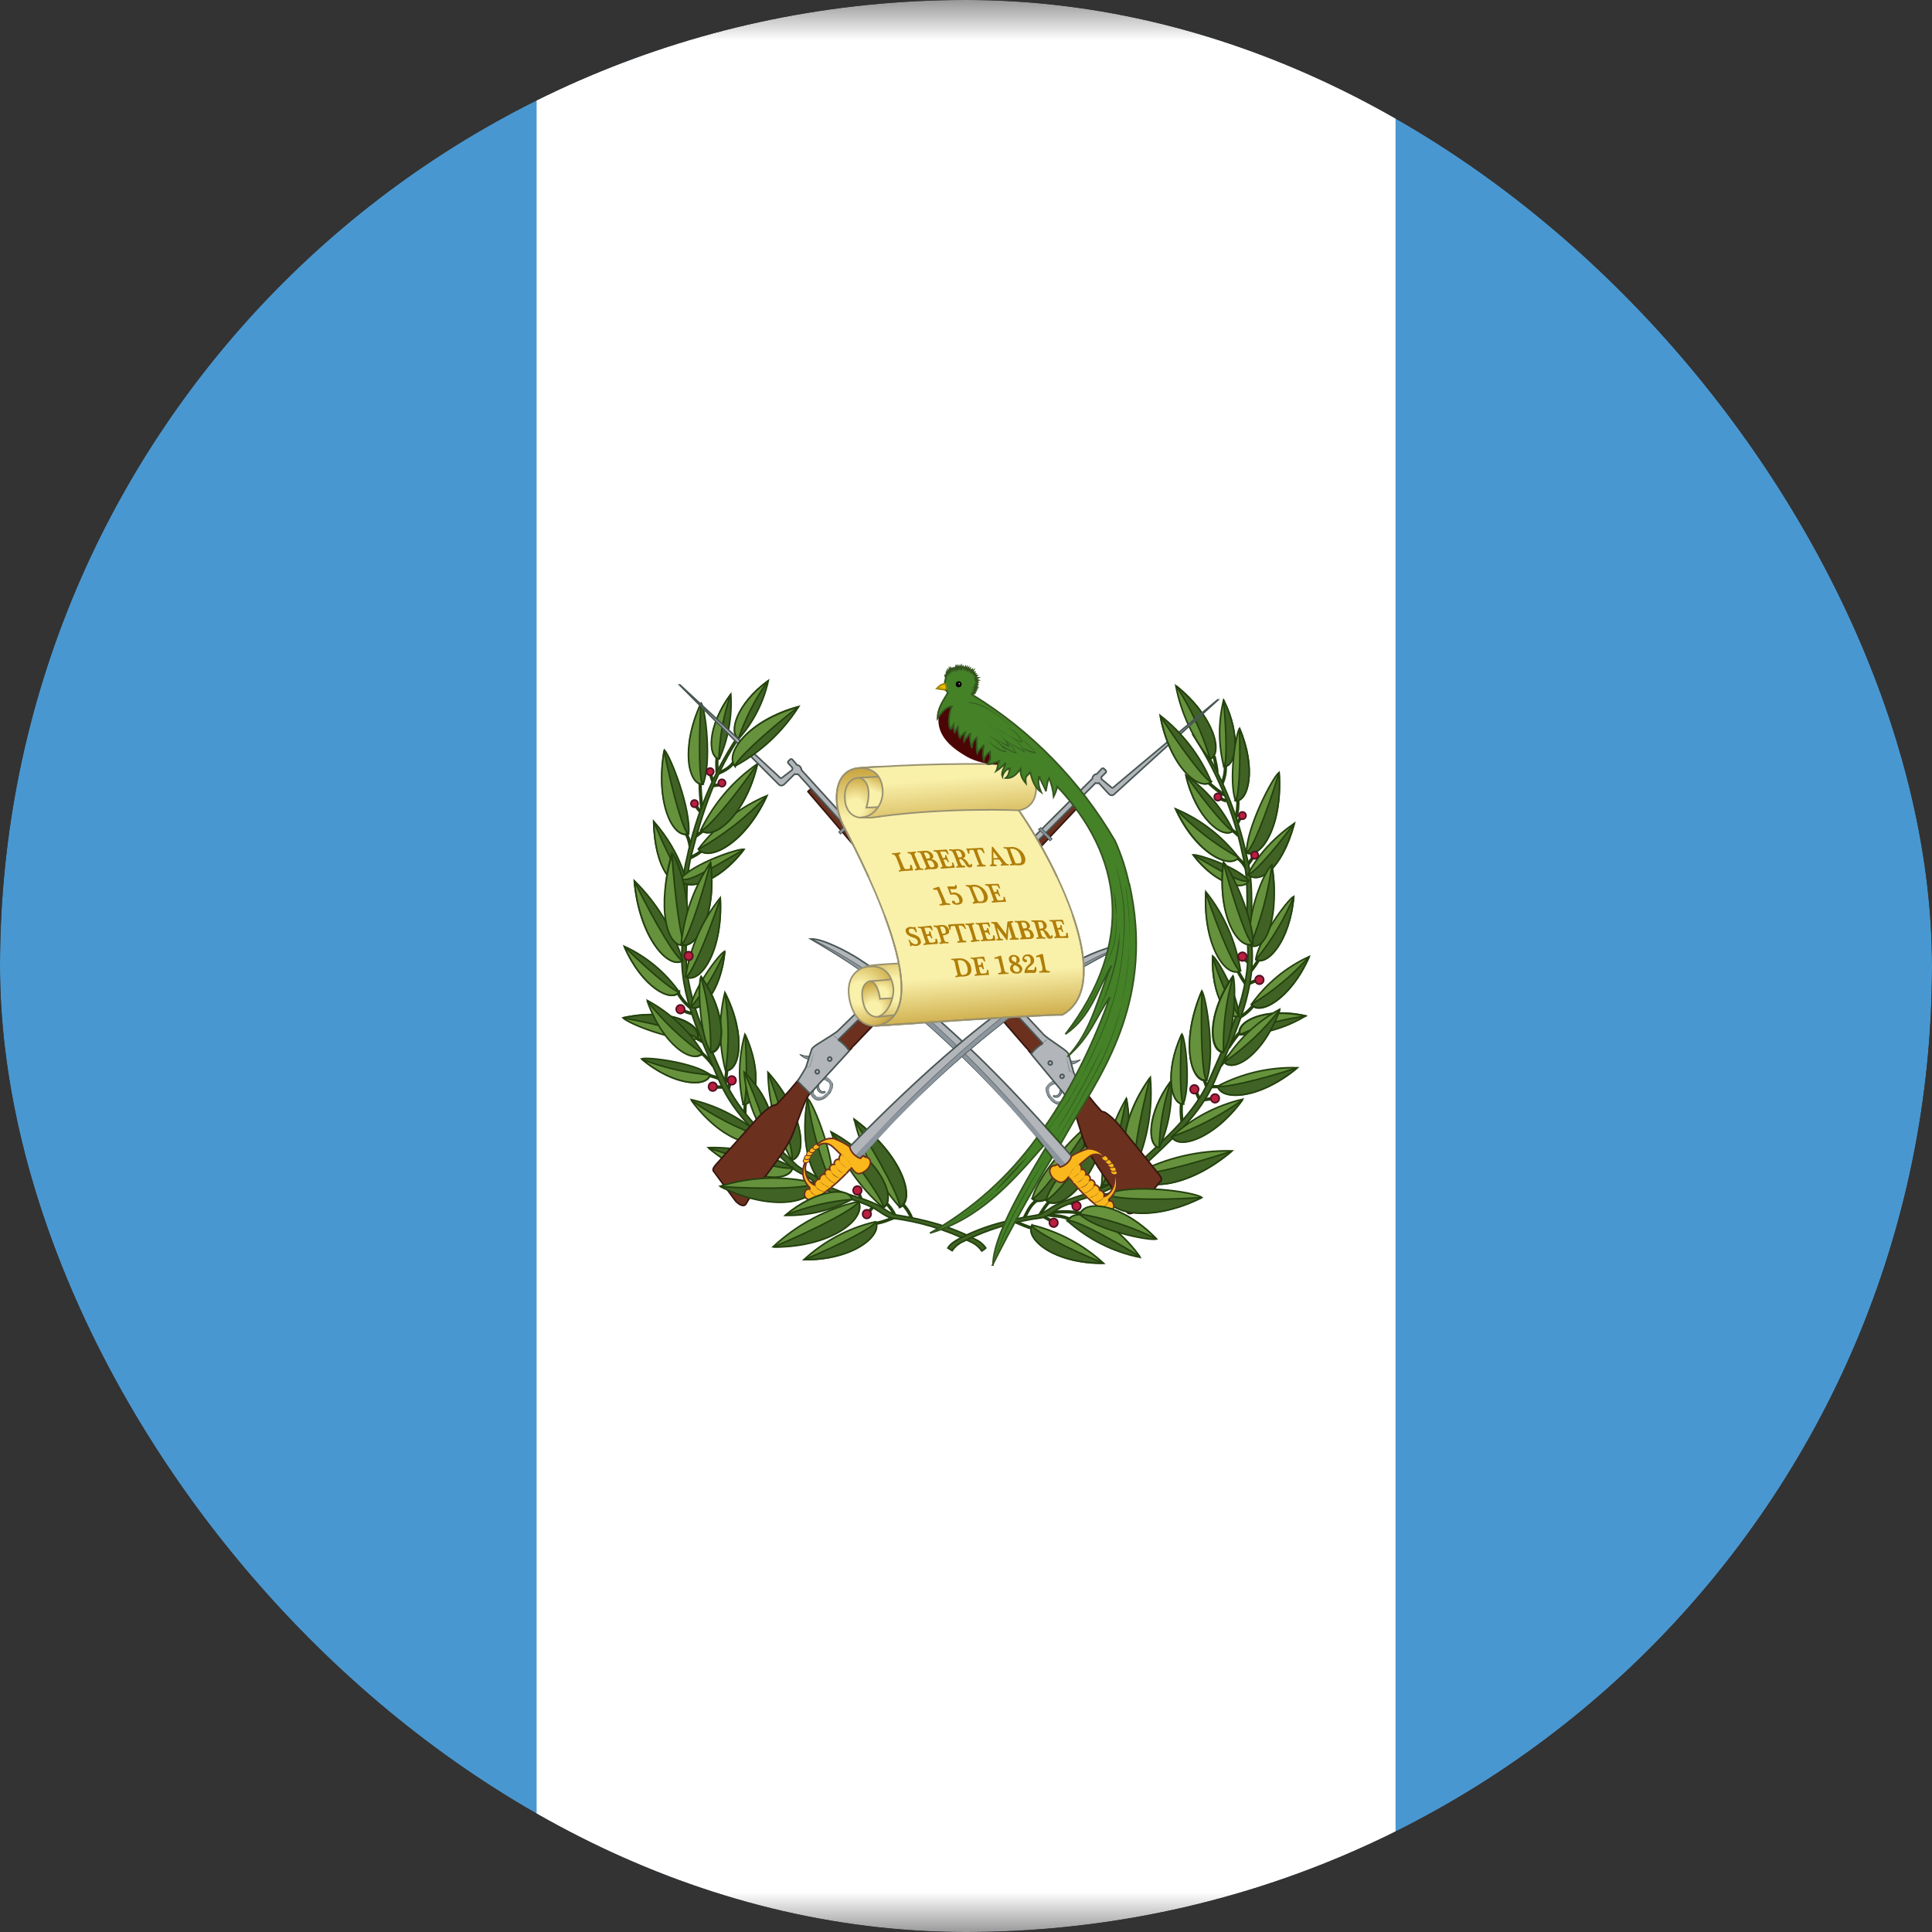 <svg width="24" height="24" viewBox="0 0 24 24" fill="none" xmlns="http://www.w3.org/2000/svg">
<rect x="0" y="0" width="24" height="24" fill="#333333" stroke="none"/>
<g clip-path="url(#clip0_69_6526)">
<g clip-path="url(#clip1_69_6526)">
<mask id="mask0_69_6526" style="mask-type:luminance" maskUnits="userSpaceOnUse" x="-4" y="0" width="32" height="24">
<path d="M28 0H-4V24H28V0Z" fill="white"/>
</mask>
<g mask="url(#mask0_69_6526)">
<path d="M-4 0H28V24H-4V0Z" fill="#4997D0"/>
<path d="M6.666 0H17.336V24H6.666V0Z" fill="white"/>
<path d="M10.871 15.198C10.981 15.181 11.042 15.148 11.115 15.123M11.208 14.954C11.262 15.009 11.304 15.075 11.33 15.148M11.001 14.938C11.053 14.987 11.094 15.046 11.123 15.111M9.115 9.467C9.074 9.533 8.993 9.578 8.92 9.607M8.908 9.599C8.908 9.541 8.9 9.475 8.908 9.417M8.831 9.624C8.831 9.64 8.847 9.682 8.855 9.706M8.94 9.748L8.859 9.76M8.697 9.723C8.697 9.83 8.709 9.954 8.717 10.049M8.644 10.008C8.665 10.041 8.685 10.07 8.709 10.087M8.523 10.355C8.543 10.392 8.563 10.438 8.575 10.521M8.725 10.326L8.644 10.388M8.713 10.57C8.673 10.607 8.624 10.632 8.571 10.657M8.417 12.326C8.458 12.401 8.514 12.467 8.579 12.52M8.604 12.591C8.561 12.585 8.52 12.571 8.482 12.549M8.661 12.9L8.73 12.942M8.713 13.082C8.762 13.115 8.815 13.177 8.863 13.243M8.807 13.359C8.863 13.372 8.908 13.388 8.936 13.4M8.896 13.504H8.977M9.03 13.285L9.009 13.458M9.05 13.524L9.066 13.458M9.257 13.706L9.253 13.838M10.843 14.991L10.794 15.057M10.697 14.896L10.669 14.822" stroke="#24420E" stroke-width="0.041"/>
<path d="M12.249 15.508C12.216 15.458 12.169 15.42 12.116 15.396C11.803 15.231 11.491 15.152 11.142 15.094C11.057 15.082 10.976 15.003 10.89 14.962C10.688 14.867 10.464 14.83 10.27 14.726C10.258 14.722 10.209 14.694 10.189 14.665C10.107 14.574 9.966 14.545 9.88 14.458C9.54 14.136 9.183 13.838 8.996 13.404C8.769 12.88 8.489 12.338 8.525 11.743C8.55 11.363 8.497 10.983 8.586 10.628C8.724 10.09 8.895 9.566 9.211 9.124L9.158 9.157C8.858 9.611 8.646 10.12 8.534 10.656C8.44 11.016 8.493 11.4 8.473 11.772C8.432 12.371 8.716 12.913 8.939 13.437C9.126 13.867 9.487 14.169 9.824 14.495C9.913 14.578 10.051 14.607 10.132 14.702C10.156 14.726 10.184 14.747 10.213 14.764C10.412 14.863 10.635 14.9 10.838 14.999C10.919 15.041 11 15.115 11.081 15.132C11.422 15.175 11.754 15.275 12.063 15.429C12.117 15.453 12.163 15.492 12.197 15.54L12.249 15.503" fill="#406325"/>
<path d="M12.249 15.508C12.216 15.458 12.169 15.42 12.116 15.396C11.803 15.231 11.491 15.152 11.142 15.094C11.057 15.082 10.976 15.003 10.89 14.962C10.688 14.867 10.464 14.83 10.27 14.726C10.258 14.722 10.209 14.694 10.189 14.665C10.107 14.574 9.966 14.545 9.88 14.458C9.54 14.136 9.183 13.838 8.996 13.404C8.769 12.88 8.489 12.338 8.525 11.743C8.55 11.363 8.497 10.983 8.586 10.628C8.724 10.09 8.895 9.566 9.211 9.124L9.158 9.157C8.858 9.611 8.646 10.12 8.534 10.656C8.44 11.016 8.493 11.4 8.473 11.772C8.432 12.371 8.716 12.913 8.939 13.437C9.126 13.867 9.487 14.169 9.824 14.495C9.913 14.578 10.051 14.607 10.132 14.702C10.156 14.726 10.184 14.747 10.213 14.764C10.412 14.863 10.635 14.9 10.838 14.999C10.919 15.041 11 15.115 11.081 15.132C11.422 15.175 11.754 15.275 12.063 15.429C12.117 15.453 12.163 15.492 12.197 15.54L12.249 15.503" stroke="#24420E" stroke-width="0.02"/>
<path d="M9.013 13.301C8.93 12.983 8.927 12.649 9.005 12.33C9.277 12.867 9.188 13.309 9.013 13.301ZM10.875 15.177C10.544 15.254 10.239 15.416 9.987 15.648C10.599 15.652 10.96 15.346 10.875 15.177ZM11.18 14.999C10.902 14.689 10.707 14.312 10.612 13.904C11.22 14.354 11.378 14.908 11.18 14.999Z" fill="#67923D" stroke="#24420E" stroke-width="0.02"/>
<path d="M10.973 15.004C10.681 14.752 10.457 14.427 10.324 14.062C10.944 14.401 11.147 14.896 10.973 15.004ZM10.34 14.723C10.38 14.401 10.113 13.723 10.036 13.649C9.914 14.33 10.157 14.789 10.34 14.723ZM9.232 13.719C9.167 13.432 9.174 13.134 9.253 12.851C9.476 13.335 9.386 13.727 9.232 13.719ZM8.677 10.545C8.899 10.253 9.192 10.025 9.528 9.884C9.253 10.488 8.798 10.707 8.677 10.545Z" fill="#67923D" stroke="#24420E" stroke-width="0.02"/>
<path d="M8.705 10.314C8.865 9.981 9.109 9.696 9.41 9.488C9.26 10.136 8.855 10.446 8.705 10.314ZM9.836 14.413C9.649 14.081 9.547 13.705 9.54 13.322C9.995 13.838 10.027 14.367 9.832 14.413H9.836ZM8.672 12.905C8.388 12.95 7.804 12.715 7.739 12.644C8.331 12.512 8.729 12.727 8.672 12.905ZM8.583 12.504C8.615 12.277 8.932 11.851 9.001 11.818C8.96 12.314 8.7 12.586 8.583 12.504ZM10.664 14.925C10.269 15.015 9.904 15.209 9.605 15.487C10.335 15.491 10.769 15.128 10.664 14.925Z" fill="#67923D" stroke="#24420E" stroke-width="0.02"/>
<path d="M9.016 13.298C9.187 13.306 9.276 12.868 9.004 12.331C9.055 12.651 9.059 12.976 9.016 13.298ZM9.471 14.124C9.22 13.896 8.918 13.737 8.59 13.661C8.951 14.161 9.398 14.285 9.471 14.124ZM8.481 11.934C8.366 11.557 8.159 11.216 7.88 10.942C7.941 11.653 8.31 12.046 8.481 11.934ZM8.822 13.351C8.619 13.198 8.051 13.128 7.97 13.153C8.383 13.5 8.789 13.504 8.822 13.351ZM8.44 12.327C8.265 12.078 8.029 11.882 7.755 11.756C7.978 12.269 8.347 12.459 8.44 12.322V12.327ZM8.554 10.36C8.586 10.046 8.327 9.393 8.254 9.318C8.136 9.98 8.371 10.422 8.55 10.36H8.554ZM8.732 9.744C8.842 9.475 8.765 8.818 8.712 8.736C8.452 9.294 8.558 9.752 8.732 9.744Z" fill="#406325" stroke="#24420E" stroke-width="0.02"/>
<path d="M8.936 9.426C9.047 9.175 9.096 8.899 9.078 8.624C8.786 9.025 8.794 9.405 8.936 9.426ZM9.179 9.174C9.359 8.97 9.485 8.722 9.544 8.455C9.151 8.744 9.049 9.107 9.179 9.174ZM8.526 10.959C8.53 10.996 8.485 10.62 8.12 10.202C8.137 10.814 8.372 11.045 8.526 10.959ZM9.848 14.504C9.526 14.332 9.166 14.247 8.802 14.256C9.313 14.686 9.812 14.694 9.848 14.504ZM10.339 14.723C10.153 14.785 9.913 14.33 10.031 13.649C10.084 14.019 10.186 14.381 10.335 14.723H10.339ZM10.879 15.177C10.96 15.347 10.603 15.653 9.994 15.648C10.481 15.442 10.854 15.239 10.879 15.181V15.177ZM11.175 14.996C11.374 14.9 11.22 14.355 10.607 13.905C10.956 14.45 11.195 14.921 11.175 14.996Z" fill="#406325" stroke="#24420E" stroke-width="0.02"/>
<path d="M10.973 15C11.143 14.889 10.944 14.401 10.324 14.062C10.709 14.525 10.981 14.93 10.973 15ZM9.236 13.72C9.386 13.728 9.48 13.335 9.257 12.852C9.285 13.306 9.273 13.678 9.236 13.72ZM8.677 10.55C8.798 10.707 9.244 10.492 9.524 9.889C9.275 10.15 8.989 10.373 8.677 10.55Z" fill="#406325" stroke="#24420E" stroke-width="0.02"/>
<path d="M8.713 10.314C8.859 10.446 9.26 10.136 9.41 9.488C9.086 9.954 8.778 10.306 8.713 10.314ZM9.836 14.409C10.027 14.363 9.999 13.838 9.54 13.322C9.743 13.88 9.865 14.347 9.836 14.409ZM8.664 12.905C8.721 12.727 8.327 12.516 7.739 12.644C8.238 12.735 8.632 12.851 8.664 12.905ZM8.587 12.508C8.705 12.582 8.956 12.314 9.005 11.818C8.899 12.067 8.758 12.3 8.587 12.508ZM10.664 14.929C10.765 15.136 10.339 15.495 9.609 15.491C10.185 15.248 10.636 15.004 10.664 14.929Z" fill="#406325" stroke="#24420E" stroke-width="0.02"/>
<path d="M8.733 13.083C8.564 12.807 8.326 12.582 8.044 12.43C8.247 12.992 8.62 13.219 8.733 13.083Z" fill="#406325" stroke="#24420E" stroke-width="0.02"/>
<path d="M8.448 10.922C8.611 10.728 9.158 10.542 9.243 10.55C8.919 10.984 8.513 11.071 8.448 10.922ZM9.467 14.124C9.394 14.29 8.951 14.166 8.586 13.666C8.856 13.861 9.153 14.016 9.467 14.124ZM8.477 11.934C8.306 12.046 7.945 11.653 7.88 10.943C8.148 11.492 8.408 11.914 8.477 11.934ZM8.818 13.352C8.789 13.505 8.383 13.501 7.974 13.158C8.244 13.264 8.529 13.329 8.818 13.352ZM8.432 12.323C8.339 12.455 7.978 12.269 7.755 11.757C8.087 12.087 8.383 12.323 8.436 12.323H8.432ZM8.546 10.356C8.367 10.422 8.136 9.984 8.25 9.323C8.359 9.881 8.493 10.323 8.546 10.356ZM8.728 9.74C8.554 9.753 8.448 9.294 8.708 8.736C8.676 9.265 8.688 9.699 8.728 9.74ZM8.931 9.426C8.793 9.402 8.781 9.026 9.077 8.625C8.989 8.883 8.94 9.153 8.931 9.426ZM9.175 9.174C9.049 9.104 9.146 8.745 9.54 8.459C9.384 8.678 9.261 8.919 9.175 9.174Z" fill="#67923D" stroke="#24420E" stroke-width="0.02"/>
<path d="M8.526 10.959C8.368 11.046 8.136 10.815 8.12 10.203C8.323 10.687 8.469 10.939 8.526 10.959ZM9.844 14.505C9.808 14.695 9.313 14.686 8.802 14.261C9.337 14.438 9.787 14.538 9.844 14.505ZM9.512 14.112C9.358 13.875 9.266 13.602 9.244 13.319C9.609 13.678 9.658 14.067 9.52 14.112H9.512ZM8.83 13.079C8.684 12.839 8.668 12.215 8.708 12.129C9.045 12.62 9.005 13.067 8.83 13.079ZM8.721 13.083C8.611 13.22 8.238 12.996 8.039 12.43C8.233 12.681 8.463 12.901 8.721 13.083Z" fill="#67923D" stroke="#24420E" stroke-width="0.02"/>
<path d="M8.45 10.921C8.515 11.07 8.912 10.983 9.241 10.553C8.754 10.834 8.564 10.958 8.45 10.921ZM8.827 13.07C9.002 13.057 9.042 12.615 8.706 12.127C8.795 12.434 8.836 12.754 8.827 13.074V13.07ZM9.517 14.111C9.655 14.069 9.606 13.677 9.245 13.318C9.424 13.718 9.537 14.061 9.517 14.111Z" fill="#406325" stroke="#24420E" stroke-width="0.02"/>
<path d="M8.523 11.656C8.604 11.309 8.454 10.722 8.348 10.598C8.157 11.235 8.34 11.697 8.523 11.656Z" fill="#406325" stroke="#24420E" stroke-width="0.02"/>
<path d="M8.514 11.74C8.27 11.794 8.161 11.244 8.347 10.62C8.388 11.178 8.461 11.699 8.509 11.736L8.514 11.74Z" fill="#67923D" stroke="#24420E" stroke-width="0.02"/>
<path d="M8.461 11.736C8.497 11.37 8.622 11.019 8.826 10.716C8.907 11.368 8.643 11.802 8.461 11.736Z" fill="#67923D" stroke="#24420E" stroke-width="0.02"/>
<path d="M8.466 11.732C8.648 11.798 8.908 11.368 8.827 10.716C8.685 11.265 8.522 11.699 8.466 11.732Z" fill="#406325" stroke="#24420E" stroke-width="0.02"/>
<path d="M8.517 12.132C8.573 11.773 8.722 11.435 8.947 11.153C8.98 11.822 8.692 12.223 8.517 12.132Z" fill="#67923D" stroke="#24420E" stroke-width="0.02"/>
<path d="M8.522 12.136C8.692 12.227 8.98 11.831 8.948 11.165C8.769 11.694 8.583 12.112 8.522 12.136Z" fill="#406325" stroke="#24420E" stroke-width="0.02"/>
<path d="M8.627 10.028C8.652 10.028 8.672 10.008 8.672 9.983C8.672 9.958 8.652 9.938 8.627 9.938C8.603 9.938 8.583 9.958 8.583 9.983C8.583 10.008 8.603 10.028 8.627 10.028Z" fill="#BA1F3E" stroke="#511124" stroke-width="0.02"/>
<path d="M8.968 9.772C8.993 9.772 9.013 9.752 9.013 9.727C9.013 9.702 8.993 9.681 8.968 9.681C8.943 9.681 8.923 9.702 8.923 9.727C8.923 9.752 8.943 9.772 8.968 9.772Z" fill="#BA1F3E" stroke="#511124" stroke-width="0.02"/>
<path d="M8.821 9.631C8.846 9.631 8.866 9.611 8.866 9.586C8.866 9.561 8.846 9.541 8.821 9.541C8.797 9.541 8.777 9.561 8.777 9.586C8.777 9.611 8.797 9.631 8.821 9.631Z" fill="#BA1F3E" stroke="#511124" stroke-width="0.02"/>
<path d="M8.453 12.59C8.482 12.59 8.505 12.566 8.505 12.537C8.505 12.507 8.482 12.483 8.453 12.483C8.424 12.483 8.4 12.507 8.4 12.537C8.4 12.566 8.424 12.59 8.453 12.59Z" fill="#BA1F3E" stroke="#511124" stroke-width="0.02"/>
<path d="M8.554 11.929C8.583 11.929 8.607 11.905 8.607 11.876C8.607 11.846 8.583 11.822 8.554 11.822C8.525 11.822 8.502 11.846 8.502 11.876C8.502 11.905 8.525 11.929 8.554 11.929Z" fill="#BA1F3E" stroke="#511124" stroke-width="0.02"/>
<path d="M9.09 13.475C9.119 13.475 9.143 13.45 9.143 13.421C9.143 13.391 9.119 13.367 9.09 13.367C9.061 13.367 9.038 13.391 9.038 13.421C9.038 13.45 9.061 13.475 9.09 13.475Z" fill="#BA1F3E" stroke="#511124" stroke-width="0.02"/>
<path d="M8.854 13.553C8.883 13.553 8.907 13.529 8.907 13.499C8.907 13.469 8.883 13.445 8.854 13.445C8.825 13.445 8.802 13.469 8.802 13.499C8.802 13.529 8.825 13.553 8.854 13.553Z" fill="#BA1F3E" stroke="#511124" stroke-width="0.02"/>
<path d="M10.651 14.842C10.68 14.842 10.704 14.818 10.704 14.788C10.704 14.758 10.68 14.734 10.651 14.734C10.622 14.734 10.598 14.758 10.598 14.788C10.598 14.818 10.622 14.842 10.651 14.842Z" fill="#BA1F3E" stroke="#511124" stroke-width="0.02"/>
<path d="M10.768 15.136C10.797 15.136 10.821 15.111 10.821 15.082C10.821 15.052 10.797 15.028 10.768 15.028C10.739 15.028 10.716 15.052 10.716 15.082C10.716 15.111 10.739 15.136 10.768 15.136Z" fill="#BA1F3E" stroke="#511124" stroke-width="0.02"/>
<path d="M15.291 10.301C15.32 10.326 15.34 10.334 15.385 10.38M15.117 9.599C15.117 9.541 15.093 9.446 15.081 9.392M15.223 9.516C15.223 9.595 15.21 9.669 15.178 9.739M15.008 9.718C15.081 9.785 15.149 9.842 15.223 9.88M15.377 9.929C15.381 10.012 15.373 10.095 15.348 10.177M15.364 10.239L15.417 10.144M15.34 10.648C15.397 10.661 15.454 10.731 15.482 10.793M15.502 10.739L15.567 10.648M15.636 11.921C15.608 11.97 15.575 12.018 15.539 12.061M15.377 12.061C15.409 12.119 15.442 12.185 15.482 12.227M15.584 12.47C15.536 12.539 15.473 12.596 15.401 12.636M15.409 12.822C15.364 12.855 15.308 12.946 15.259 13.016M15.6 12.181L15.515 12.218M15.458 11.913L15.506 11.954M15.129 13.499H15.048M14.963 13.425L14.987 13.491M14.679 13.702C14.667 13.78 14.675 13.855 14.683 13.933M14.857 13.561L14.898 13.652M15.056 13.648L14.955 13.661M13.705 14.706L13.665 14.78M14.148 14.615C14.087 14.623 14.034 14.615 13.981 14.607M13.758 14.855C13.717 14.834 13.677 14.826 13.636 14.813M13.04 14.925C13.004 14.954 12.959 15.024 12.918 15.09M12.894 14.904C12.797 14.958 12.764 15.057 12.716 15.144M12.829 15.259C12.764 15.243 12.691 15.21 12.614 15.177M13.291 15.148C13.198 15.098 13.101 15.107 13.004 15.09M13.442 15.074C13.291 15.045 13.158 15.049 13.024 15.069M13.34 14.962L13.283 14.937M13.056 15.165L12.963 15.111M15.312 13.078C15.263 13.111 15.21 13.173 15.162 13.239M15.235 9.95L15.145 9.917" stroke="#24420E" stroke-width="0.041"/>
<path d="M11.775 15.503C11.807 15.449 11.86 15.42 11.909 15.391C12.221 15.226 12.534 15.151 12.883 15.094C12.968 15.077 13.049 14.998 13.134 14.961C13.337 14.862 13.56 14.825 13.755 14.726C13.767 14.717 13.816 14.689 13.836 14.66C13.917 14.569 14.059 14.54 14.144 14.453C14.485 14.131 14.842 13.833 15.028 13.399C15.256 12.875 15.536 12.333 15.499 11.738C15.475 11.358 15.527 10.978 15.438 10.623C15.326 10.085 15.114 9.575 14.813 9.119L14.866 9.152C15.167 9.608 15.379 10.118 15.491 10.656C15.584 11.011 15.531 11.395 15.552 11.771C15.592 12.366 15.308 12.908 15.085 13.437C14.899 13.866 14.538 14.164 14.201 14.49C14.112 14.573 13.974 14.602 13.893 14.697C13.868 14.721 13.841 14.742 13.811 14.759C13.613 14.858 13.39 14.899 13.187 14.994C13.106 15.036 13.024 15.11 12.943 15.127C12.602 15.17 12.27 15.27 11.962 15.424C11.908 15.448 11.862 15.487 11.828 15.536L11.775 15.503Z" fill="#406325" stroke="#24420E" stroke-width="0.02"/>
<path d="M14.987 13.425C15.101 13.119 14.987 12.4 14.93 12.309C14.658 12.946 14.792 13.45 14.987 13.425Z" fill="#406325" stroke="#24420E" stroke-width="0.02"/>
<path d="M14.699 13.713C14.793 13.482 14.728 12.916 14.683 12.846C14.46 13.329 14.549 13.726 14.699 13.713ZM15.385 10.652C15.18 10.384 14.91 10.176 14.602 10.048C14.853 10.598 15.271 10.8 15.385 10.652Z" fill="#406325" stroke="#24420E" stroke-width="0.02"/>
<path d="M15.319 10.321C15.185 10.043 14.983 9.806 14.731 9.631C14.857 10.168 15.194 10.429 15.319 10.321ZM15.51 10.937C15.368 10.772 14.893 10.611 14.82 10.619C15.104 10.991 15.453 11.069 15.51 10.937ZM15.397 12.854C15.687 12.852 15.971 12.771 16.22 12.619C15.697 12.503 15.348 12.697 15.397 12.854ZM15.388 12.619C15.388 12.387 15.133 11.925 15.064 11.875C15.044 12.371 15.263 12.681 15.388 12.619Z" fill="#406325" stroke="#24420E" stroke-width="0.02"/>
<path d="M15.409 12.053C15.352 11.695 15.204 11.359 14.979 11.078C14.947 11.748 15.235 12.144 15.409 12.053ZM13.259 15.165C13.515 15.394 13.826 15.551 14.16 15.619C13.803 15.111 13.345 14.995 13.263 15.165H13.259Z" fill="#406325" stroke="#24420E" stroke-width="0.02"/>
<path d="M14.988 13.417C14.789 13.442 14.659 12.946 14.931 12.309C14.911 12.896 14.939 13.371 14.988 13.417ZM12.822 15.218C13.152 15.299 13.458 15.462 13.71 15.694C13.098 15.698 12.736 15.392 12.818 15.223L12.822 15.218ZM12.822 14.892C12.903 14.561 13.43 14.016 13.531 13.979C13.386 14.685 12.976 15.033 12.822 14.892ZM13.686 14.723C13.696 14.344 13.801 13.974 13.99 13.648C14.112 14.326 13.868 14.784 13.686 14.723ZM14.558 14.119C14.807 13.892 15.108 13.733 15.434 13.656C15.073 14.156 14.631 14.28 14.554 14.119H14.558ZM15.6 11.917C15.641 11.657 15.994 11.177 16.071 11.136C16.022 11.698 15.734 12.004 15.6 11.921V11.917Z" fill="#67923D" stroke="#24420E" stroke-width="0.02"/>
<path d="M15.127 13.492C15.433 13.332 15.773 13.254 16.116 13.264C15.638 13.665 15.163 13.669 15.127 13.492ZM15.544 12.479C15.728 12.22 15.976 12.015 16.262 11.884C16.027 12.421 15.642 12.62 15.544 12.479ZM15.484 10.595C15.484 10.281 15.808 9.657 15.889 9.595C15.934 10.26 15.658 10.678 15.484 10.595ZM15.204 9.525C15.134 9.254 15.133 8.97 15.2 8.698C15.423 9.149 15.35 9.525 15.2 9.525H15.204Z" fill="#67923D" stroke="#24420E" stroke-width="0.02"/>
<path d="M15.029 9.433C14.816 9.169 14.671 8.856 14.607 8.52C15.086 8.905 15.191 9.363 15.029 9.433ZM15.504 10.859C15.491 10.896 15.625 10.541 16.08 10.227C15.917 10.818 15.633 10.983 15.504 10.859ZM14.12 14.574C14.486 14.383 14.894 14.287 15.305 14.297C14.729 14.784 14.161 14.793 14.12 14.574ZM14.7 13.714C14.55 13.723 14.457 13.33 14.68 12.847C14.652 13.301 14.664 13.673 14.7 13.714ZM15.386 10.652C15.276 10.801 14.859 10.603 14.607 10.049C14.835 10.29 15.098 10.493 15.386 10.652ZM15.317 10.322C15.191 10.429 14.859 10.173 14.733 9.632C15.005 10.02 15.26 10.313 15.317 10.322ZM15.512 10.942C15.455 11.07 15.11 10.995 14.826 10.623C15.248 10.867 15.414 10.97 15.516 10.942H15.512ZM15.406 12.851C15.354 12.694 15.702 12.508 16.226 12.623C15.943 12.656 15.666 12.733 15.406 12.851ZM15.39 12.619C15.26 12.681 15.045 12.375 15.066 11.88C15.138 12.142 15.247 12.393 15.39 12.623V12.619Z" fill="#67923D" stroke="#24420E" stroke-width="0.02"/>
<path d="M15.405 12.062C15.231 12.152 14.947 11.756 14.979 11.091C15.158 11.62 15.344 12.037 15.405 12.062ZM13.267 15.165C13.348 14.991 13.799 15.107 14.16 15.611C13.713 15.334 13.328 15.144 13.267 15.165Z" fill="#67923D" stroke="#24420E" stroke-width="0.02"/>
<path d="M13.686 14.714C13.873 14.78 14.112 14.326 13.994 13.644C13.881 14.222 13.743 14.681 13.686 14.718V14.714Z" fill="#406325" stroke="#24420E" stroke-width="0.02"/>
<path d="M14.104 14.499C14.257 14.149 14.322 13.766 14.29 13.384C13.885 13.946 13.909 14.47 14.104 14.499ZM12.818 15.222C12.737 15.392 13.09 15.697 13.702 15.689C13.215 15.491 12.842 15.284 12.818 15.222ZM12.826 14.888C12.98 15.028 13.386 14.685 13.532 13.979C13.203 14.491 12.895 14.879 12.826 14.888ZM14.558 14.119C14.631 14.284 15.073 14.16 15.438 13.661C15.168 13.856 14.872 14.01 14.558 14.119ZM15.605 11.917C15.739 12.004 16.023 11.698 16.071 11.14C15.954 11.421 15.797 11.683 15.605 11.917ZM15.126 13.491C15.167 13.673 15.633 13.665 16.116 13.264C15.609 13.429 15.183 13.52 15.13 13.491H15.126ZM15.548 12.475C15.649 12.615 16.031 12.417 16.266 11.88C16.058 12.114 15.816 12.315 15.548 12.475ZM15.491 10.59C15.662 10.673 15.937 10.26 15.889 9.599C15.726 10.136 15.548 10.562 15.487 10.59H15.491ZM15.207 9.52C15.349 9.524 15.426 9.148 15.199 8.694C15.24 9.128 15.24 9.483 15.207 9.52ZM15.033 9.429C15.195 9.359 15.089 8.905 14.611 8.52C14.795 8.8 14.937 9.107 15.033 9.429ZM15.503 10.863C15.633 10.987 15.917 10.822 16.079 10.227C15.763 10.644 15.564 10.855 15.503 10.863ZM14.124 14.578C14.165 14.793 14.728 14.784 15.3 14.301C14.696 14.499 14.189 14.615 14.124 14.578Z" fill="#406325" stroke="#24420E" stroke-width="0.02"/>
<path d="M14.4 14.26C14.516 14 14.567 13.714 14.546 13.429C14.241 13.842 14.254 14.235 14.4 14.256V14.26ZM15.195 13.074C15.341 12.838 15.357 12.21 15.316 12.123C14.98 12.615 15.02 13.062 15.195 13.074Z" fill="#406325" stroke="#24420E" stroke-width="0.02"/>
<path d="M14.104 14.494C13.909 14.47 13.889 13.945 14.286 13.387C14.14 13.957 14.067 14.437 14.104 14.494ZM15.532 11.672C15.491 11.35 15.694 10.842 15.799 10.742C15.905 11.338 15.69 11.734 15.532 11.672ZM14.4 14.255C14.254 14.234 14.242 13.841 14.546 13.428C14.457 13.695 14.407 13.973 14.4 14.255ZM15.349 9.949C15.26 9.701 15.349 9.123 15.398 9.048C15.613 9.552 15.503 9.961 15.349 9.949ZM12.992 14.912C13.094 14.581 13.649 14.044 13.755 14.003C13.58 14.726 13.146 15.06 12.992 14.912ZM15.207 13.193C15.376 12.918 15.612 12.693 15.893 12.54C15.69 13.102 15.317 13.329 15.203 13.193H15.207ZM15.199 13.069C15.025 13.052 14.984 12.614 15.321 12.123C15.231 12.429 15.19 12.749 15.199 13.069Z" fill="#67923D" stroke="#24420E" stroke-width="0.02"/>
<path d="M15.531 11.747C15.742 11.825 15.896 11.342 15.799 10.759C15.752 11.1 15.662 11.433 15.531 11.751V11.747Z" fill="#406325" stroke="#24420E" stroke-width="0.02"/>
<path d="M15.563 11.73C15.583 11.42 15.279 10.78 15.198 10.709C15.117 11.362 15.381 11.796 15.563 11.73ZM15.348 9.945C15.506 9.961 15.612 9.557 15.397 9.048C15.413 9.524 15.389 9.908 15.348 9.945ZM12.995 14.908C13.149 15.06 13.579 14.726 13.754 14.007C13.397 14.515 13.064 14.899 12.995 14.908ZM15.21 13.193C15.324 13.329 15.697 13.106 15.9 12.54C15.704 12.792 15.471 13.012 15.21 13.193Z" fill="#406325" stroke="#24420E" stroke-width="0.02"/>
<path d="M15.559 11.726C15.377 11.797 15.117 11.367 15.198 10.714C15.34 11.259 15.502 11.693 15.559 11.726Z" fill="#67923D" stroke="#24420E" stroke-width="0.02"/>
<path d="M15.434 10.177C15.458 10.177 15.478 10.156 15.478 10.131C15.478 10.106 15.458 10.086 15.434 10.086C15.409 10.086 15.389 10.106 15.389 10.131C15.389 10.156 15.409 10.177 15.434 10.177Z" fill="#BA1F3E" stroke="#511124" stroke-width="0.02"/>
<path d="M15.587 10.669C15.611 10.669 15.631 10.649 15.631 10.624C15.631 10.598 15.611 10.578 15.587 10.578C15.562 10.578 15.542 10.598 15.542 10.624C15.542 10.649 15.562 10.669 15.587 10.669Z" fill="#BA1F3E" stroke="#511124" stroke-width="0.02"/>
<path d="M15.645 12.226C15.674 12.226 15.698 12.202 15.698 12.172C15.698 12.143 15.674 12.119 15.645 12.119C15.616 12.119 15.592 12.143 15.592 12.172C15.592 12.202 15.616 12.226 15.645 12.226Z" fill="#BA1F3E" stroke="#511124" stroke-width="0.02"/>
<path d="M15.434 11.937C15.463 11.937 15.487 11.913 15.487 11.883C15.487 11.854 15.463 11.83 15.434 11.83C15.405 11.83 15.381 11.854 15.381 11.883C15.381 11.913 15.405 11.937 15.434 11.937Z" fill="#BA1F3E" stroke="#511124" stroke-width="0.02"/>
<path d="M14.837 13.585C14.866 13.585 14.89 13.561 14.89 13.532C14.89 13.502 14.866 13.478 14.837 13.478C14.808 13.478 14.784 13.502 14.784 13.532C14.784 13.561 14.808 13.585 14.837 13.585Z" fill="#BA1F3E" stroke="#511124" stroke-width="0.02"/>
<path d="M15.093 13.698C15.123 13.698 15.146 13.674 15.146 13.644C15.146 13.615 15.123 13.591 15.093 13.591C15.064 13.591 15.041 13.615 15.041 13.644C15.041 13.674 15.064 13.698 15.093 13.698Z" fill="#BA1F3E" stroke="#511124" stroke-width="0.02"/>
<path d="M13.373 15.036C13.402 15.036 13.426 15.012 13.426 14.982C13.426 14.952 13.402 14.928 13.373 14.928C13.344 14.928 13.32 14.952 13.32 14.982C13.32 15.012 13.344 15.036 13.373 15.036Z" fill="#BA1F3E" stroke="#511124" stroke-width="0.02"/>
<path d="M13.089 15.243C13.118 15.243 13.141 15.219 13.141 15.19C13.141 15.16 13.118 15.136 13.089 15.136C13.06 15.136 13.036 15.16 13.036 15.19C13.036 15.219 13.06 15.243 13.089 15.243Z" fill="#BA1F3E" stroke="#511124" stroke-width="0.02"/>
<path d="M15.129 9.946C15.154 9.946 15.174 9.925 15.174 9.9C15.174 9.875 15.154 9.855 15.129 9.855C15.104 9.855 15.084 9.875 15.084 9.9C15.084 9.925 15.104 9.946 15.129 9.946Z" fill="#BA1F3E" stroke="#511124" stroke-width="0.02"/>
<path d="M10.149 13.495C10.141 13.537 10.182 13.591 10.231 13.578C10.251 13.578 10.259 13.557 10.239 13.557C10.223 13.566 10.202 13.557 10.19 13.545C10.18 13.534 10.174 13.521 10.171 13.506C10.168 13.492 10.169 13.476 10.174 13.462L10.149 13.495Z" fill="#8C959D" stroke="#485654" stroke-width="0.01"/>
<path d="M10.266 13.578C10.225 13.627 10.165 13.648 10.128 13.615C10.104 13.59 10.096 13.565 10.108 13.532L10.067 13.586C10.067 13.586 10.091 13.639 10.132 13.66C10.185 13.681 10.254 13.648 10.294 13.594C10.327 13.553 10.359 13.495 10.335 13.445C10.316 13.413 10.288 13.388 10.254 13.375L10.213 13.416C10.233 13.408 10.262 13.416 10.282 13.433C10.335 13.474 10.306 13.536 10.266 13.578Z" fill="#8C959D"/>
<path d="M10.267 13.578C10.255 13.595 10.24 13.609 10.222 13.62C10.202 13.628 10.182 13.636 10.161 13.632C10.151 13.632 10.14 13.627 10.133 13.62C10.128 13.617 10.124 13.614 10.12 13.61C10.117 13.605 10.114 13.6 10.113 13.595C10.105 13.587 10.105 13.578 10.101 13.566C10.101 13.554 10.101 13.545 10.109 13.533L10.113 13.537L10.068 13.591V13.587L10.109 13.64L10.137 13.657L10.169 13.661C10.193 13.661 10.215 13.653 10.234 13.64C10.255 13.632 10.275 13.616 10.287 13.599L10.328 13.541C10.336 13.521 10.344 13.5 10.34 13.475C10.34 13.463 10.34 13.454 10.332 13.442C10.313 13.413 10.286 13.39 10.255 13.376H10.259L10.218 13.421H10.214C10.222 13.413 10.234 13.413 10.243 13.413L10.275 13.421C10.291 13.434 10.307 13.45 10.312 13.471C10.316 13.492 10.312 13.512 10.303 13.529C10.295 13.55 10.283 13.566 10.267 13.578ZM10.267 13.578C10.283 13.566 10.291 13.55 10.299 13.529C10.307 13.512 10.312 13.488 10.307 13.471C10.303 13.45 10.287 13.438 10.271 13.43C10.255 13.417 10.23 13.413 10.218 13.421H10.214L10.255 13.372C10.288 13.386 10.317 13.41 10.336 13.442C10.344 13.45 10.348 13.463 10.348 13.475C10.348 13.5 10.344 13.525 10.332 13.545C10.324 13.566 10.312 13.587 10.291 13.603C10.279 13.624 10.259 13.636 10.239 13.649C10.218 13.661 10.198 13.669 10.169 13.669C10.158 13.67 10.146 13.668 10.135 13.664C10.123 13.659 10.113 13.653 10.105 13.645C10.088 13.628 10.074 13.608 10.064 13.587L10.105 13.533H10.113L10.109 13.566C10.109 13.574 10.109 13.587 10.117 13.595L10.137 13.616C10.141 13.624 10.153 13.628 10.161 13.628C10.182 13.632 10.202 13.628 10.222 13.62L10.267 13.578Z" fill="#485654"/>
<path d="M13.431 9.901L11.804 11.533L10.136 13.153L9.95 13.376C9.869 13.471 9.771 13.595 9.658 13.707C9.638 13.736 9.613 13.723 9.589 13.74C9.516 13.781 9.439 13.855 9.386 13.917L8.887 14.475C8.859 14.512 8.847 14.533 8.871 14.558L9.139 14.921C9.187 14.971 9.244 14.996 9.268 14.954C9.394 14.727 9.715 14.384 9.836 14.116C9.905 13.95 9.995 13.657 10.059 13.587C10.141 13.496 10.348 13.264 10.538 13.062L10.579 13.021C10.587 13.004 10.599 12.992 10.615 12.979C11.569 11.988 12.672 10.785 13.475 9.938L13.435 9.897L13.431 9.901Z" fill="#6C301E" stroke="#351710" stroke-width="0.02" stroke-linejoin="round"/>
<path d="M10.052 13.156C10.003 13.156 9.971 13.127 9.934 13.098C9.983 13.115 10.032 13.131 10.076 13.111L10.052 13.156Z" fill="#8C959D" stroke="#485654" stroke-width="0.01"/>
<path d="M15.126 8.694L13.836 9.776C13.824 9.793 13.812 9.789 13.8 9.776L13.682 9.677V9.652L13.739 9.595C13.747 9.586 13.739 9.582 13.735 9.57L13.71 9.545C13.698 9.541 13.69 9.545 13.682 9.553L13.625 9.615C13.597 9.615 13.572 9.64 13.569 9.673C12.79 10.446 12.116 11.136 11.341 11.896L10.425 12.789C10.392 12.83 10.25 12.909 10.157 12.97C10.124 12.991 10.096 13.012 10.084 13.032L10.011 13.26C9.986 13.309 9.909 13.425 9.909 13.433L10.063 13.586L10.514 13.094L10.55 13.053C10.521 13.011 10.485 12.973 10.445 12.941L10.416 12.921C10.412 12.913 10.429 12.9 10.437 12.892C11.508 11.834 12.668 10.673 13.609 9.727C13.622 9.732 13.637 9.732 13.65 9.727L13.767 9.855C13.792 9.884 13.816 9.884 13.836 9.871L15.13 8.694H15.126Z" fill="#B2B6BA" stroke="#485654" stroke-width="0.02"/>
<path d="M10.015 13.252H10.039L10.06 13.248L10.088 13.149L10.12 13.049L10.092 13.149L10.064 13.248L10.039 13.256L10.011 13.252H10.015Z" fill="#485654"/>
<path d="M10.307 13.181C10.321 13.181 10.332 13.17 10.332 13.156C10.332 13.143 10.321 13.131 10.307 13.131C10.294 13.131 10.283 13.143 10.283 13.156C10.283 13.17 10.294 13.181 10.307 13.181Z" stroke="#485654" stroke-width="0.02"/>
<path d="M10.152 13.339C10.166 13.339 10.177 13.328 10.177 13.314C10.177 13.3 10.166 13.289 10.152 13.289C10.139 13.289 10.128 13.3 10.128 13.314C10.128 13.328 10.139 13.339 10.152 13.339Z" stroke="#485654" stroke-width="0.02"/>
<path d="M10.42 12.921C10.393 12.901 10.369 12.879 10.347 12.855C10.373 12.874 10.398 12.896 10.42 12.921Z" fill="#485654"/>
<path d="M12.903 10.3L13.045 10.445L13.069 10.42L12.928 10.28L12.903 10.305V10.3Z" fill="#8C959D" stroke="#485654" stroke-width="0.01"/>
<path d="M13.188 13.552C13.194 13.594 13.151 13.645 13.103 13.63C13.083 13.629 13.076 13.608 13.096 13.609C13.112 13.618 13.132 13.611 13.145 13.599C13.155 13.589 13.163 13.576 13.166 13.561C13.17 13.547 13.169 13.532 13.165 13.518L13.188 13.552Z" fill="#8C959D" stroke="#485654" stroke-width="0.01"/>
<path d="M13.067 13.628C13.105 13.68 13.165 13.704 13.203 13.672C13.228 13.649 13.238 13.624 13.227 13.591L13.265 13.646C13.265 13.646 13.238 13.699 13.197 13.718C13.143 13.736 13.075 13.699 13.038 13.643C13.007 13.601 12.977 13.541 13.004 13.493C13.024 13.462 13.054 13.438 13.089 13.427L13.127 13.47C13.107 13.461 13.079 13.468 13.057 13.483C13.003 13.522 13.028 13.585 13.067 13.628Z" fill="#8C959D"/>
<path d="M13.067 13.629C13.079 13.646 13.093 13.661 13.11 13.673C13.13 13.682 13.149 13.691 13.17 13.688C13.181 13.688 13.191 13.684 13.199 13.677C13.204 13.675 13.208 13.671 13.212 13.667C13.216 13.663 13.219 13.659 13.22 13.653C13.229 13.645 13.229 13.637 13.234 13.625C13.235 13.613 13.235 13.604 13.227 13.592L13.223 13.595L13.265 13.651L13.265 13.647L13.222 13.699L13.193 13.714L13.161 13.716C13.137 13.715 13.115 13.707 13.097 13.693C13.077 13.683 13.057 13.666 13.046 13.649L13.008 13.589C13.001 13.568 12.994 13.547 12.999 13.522C13 13.51 13 13.502 13.009 13.49C13.029 13.461 13.057 13.44 13.089 13.428L13.085 13.427L13.123 13.475L13.127 13.475C13.12 13.466 13.107 13.466 13.099 13.465L13.067 13.472C13.05 13.483 13.033 13.499 13.028 13.52C13.023 13.54 13.026 13.561 13.033 13.578C13.04 13.599 13.052 13.616 13.067 13.629ZM13.067 13.629C13.052 13.616 13.044 13.599 13.037 13.578C13.03 13.561 13.027 13.536 13.032 13.52C13.037 13.499 13.054 13.488 13.07 13.48C13.087 13.469 13.112 13.466 13.123 13.475L13.127 13.475L13.089 13.423C13.055 13.436 13.025 13.459 13.005 13.489C12.996 13.497 12.992 13.509 12.991 13.522C12.99 13.547 12.993 13.572 13.004 13.593C13.011 13.614 13.022 13.635 13.042 13.653C13.053 13.674 13.072 13.687 13.092 13.701C13.112 13.714 13.132 13.723 13.16 13.725C13.172 13.726 13.184 13.725 13.195 13.721C13.207 13.717 13.217 13.711 13.226 13.703C13.244 13.687 13.258 13.668 13.269 13.648L13.231 13.592L13.223 13.591L13.226 13.625C13.225 13.633 13.225 13.645 13.216 13.653L13.195 13.673C13.191 13.681 13.178 13.684 13.17 13.684C13.15 13.687 13.13 13.682 13.11 13.673L13.067 13.629Z" fill="#485654"/>
<path d="M10.082 9.799L11.629 11.51L13.217 13.21L13.392 13.443C13.469 13.541 13.56 13.67 13.668 13.787C13.687 13.817 13.712 13.806 13.736 13.824C13.806 13.869 13.88 13.947 13.93 14.011L14.401 14.593C14.428 14.632 14.439 14.653 14.413 14.677L14.129 15.026C14.078 15.074 14.02 15.095 13.997 15.053C13.883 14.82 13.579 14.461 13.47 14.187C13.409 14.018 13.334 13.721 13.273 13.648C13.196 13.553 13.001 13.311 12.82 13.1L12.781 13.056C12.774 13.039 12.762 13.026 12.747 13.013C11.842 11.975 10.798 10.719 10.036 9.833L10.079 9.794L10.082 9.799Z" fill="#6C301E" stroke="#351710" stroke-width="0.02" stroke-linejoin="round"/>
<path d="M13.302 13.217C13.35 13.22 13.384 13.193 13.422 13.165C13.373 13.18 13.323 13.194 13.28 13.171L13.302 13.217Z" fill="#8C959D" stroke="#485654" stroke-width="0.01"/>
<path d="M8.447 8.509L9.684 9.655C9.695 9.672 9.707 9.668 9.72 9.657L9.842 9.563L9.844 9.539L9.79 9.478C9.782 9.469 9.79 9.466 9.795 9.453L9.82 9.43C9.833 9.426 9.841 9.431 9.848 9.44L9.902 9.504C9.931 9.506 9.954 9.532 9.956 9.565C10.697 10.375 11.336 11.098 12.074 11.896L12.947 12.833C12.977 12.876 13.115 12.961 13.206 13.028C13.237 13.05 13.264 13.072 13.275 13.094L13.338 13.324C13.36 13.375 13.431 13.494 13.431 13.503L13.269 13.648L12.843 13.134L12.809 13.091C12.84 13.05 12.878 13.015 12.919 12.985L12.949 12.966C12.953 12.957 12.937 12.944 12.93 12.936C11.911 11.826 10.808 10.608 9.913 9.617C9.9 9.621 9.885 9.62 9.873 9.614L9.749 9.737C9.723 9.764 9.699 9.763 9.679 9.75L8.443 8.509L8.447 8.509Z" fill="#B2B6BA" stroke="#485654" stroke-width="0.02"/>
<path d="M13.334 13.315L13.31 13.314L13.29 13.309L13.266 13.209L13.238 13.108L13.262 13.208L13.285 13.309L13.309 13.318L13.338 13.316L13.334 13.315Z" fill="#485654"/>
<path d="M13.045 13.229C13.032 13.229 13.021 13.217 13.022 13.204C13.023 13.19 13.034 13.179 13.048 13.18C13.061 13.181 13.071 13.192 13.071 13.206C13.07 13.22 13.059 13.23 13.045 13.229Z" stroke="#485654" stroke-width="0.02"/>
<path d="M13.192 13.395C13.179 13.395 13.168 13.383 13.169 13.369C13.17 13.356 13.181 13.345 13.194 13.346C13.208 13.346 13.218 13.358 13.218 13.372C13.217 13.385 13.206 13.396 13.192 13.395Z" stroke="#485654" stroke-width="0.02"/>
<path d="M12.944 12.964C12.972 12.946 12.997 12.925 13.02 12.902C12.993 12.92 12.967 12.941 12.944 12.964Z" fill="#485654"/>
<path d="M10.59 10.224L10.441 10.361L10.418 10.335L10.566 10.202L10.589 10.228L10.59 10.224Z" fill="#8C959D" stroke="#485654" stroke-width="0.01"/>
<path d="M10.137 14.698C9.745 14.602 9.334 14.615 8.948 14.735C9.61 15.065 10.145 14.925 10.133 14.694L10.137 14.698ZM13.747 14.834C14.064 14.698 14.835 14.805 14.928 14.875C14.271 15.202 13.731 15.061 13.743 14.834H13.747Z" fill="#67923D" stroke="#24420E" stroke-width="0.02"/>
<path d="M10.129 14.703C10.141 14.93 9.61 15.07 8.948 14.74C9.569 14.781 10.076 14.756 10.125 14.698L10.129 14.703ZM13.747 14.839C13.739 15.066 14.271 15.207 14.932 14.876C14.311 14.918 13.804 14.893 13.752 14.835L13.747 14.839Z" fill="#406325" stroke="#24420E" stroke-width="0.02"/>
<path d="M13.159 14.474C12.342 13.321 11.289 12.362 10.072 11.664C10.214 11.656 10.534 11.825 10.668 11.912C11.638 12.549 12.465 13.392 13.329 14.383C13.281 14.433 13.248 14.466 13.191 14.507L13.159 14.474Z" fill="#B2B6BA" stroke="#485654" stroke-width="0.02"/>
<path d="M13.244 14.466L13.179 14.515C12.246 13.292 10.947 12.123 10.067 11.664C11.288 12.234 12.315 13.387 13.231 14.457H13.235L13.244 14.466Z" fill="#8C959D"/>
<path d="M13.244 14.466L13.179 14.516C12.748 13.952 12.27 13.426 11.751 12.945C11.363 12.582 10.95 12.247 10.518 11.941C10.371 11.842 10.221 11.747 10.067 11.665V11.656C10.392 11.809 10.692 11.995 10.98 12.206C11.264 12.412 11.532 12.648 11.791 12.892C12.048 13.137 12.295 13.392 12.534 13.656C12.777 13.921 13.004 14.193 13.239 14.462L13.244 14.466ZM13.244 14.466C13.008 14.193 12.777 13.929 12.534 13.664C12.295 13.4 12.048 13.146 11.791 12.9C11.532 12.656 11.264 12.425 10.98 12.214C10.696 12.008 10.392 11.817 10.071 11.669V11.66C10.377 11.837 10.671 12.035 10.951 12.251C11.51 12.686 12.029 13.171 12.501 13.702C12.739 13.965 12.967 14.238 13.183 14.52L13.244 14.466Z" fill="#485654"/>
<path d="M13.524 14.267C13.443 14.292 13.374 14.321 13.309 14.362C13.301 14.42 13.228 14.486 13.167 14.498L13.143 14.465H13.135L13.11 14.478C13.086 14.478 13.057 14.486 13.045 14.519C13.029 14.56 13.057 14.614 13.094 14.647C13.135 14.676 13.151 14.688 13.191 14.688C13.236 14.676 13.26 14.635 13.273 14.622C13.423 14.808 13.536 14.912 13.727 15.06C13.812 15.06 13.857 15.007 13.828 14.945C13.82 14.924 13.796 14.912 13.775 14.92V14.899C13.873 14.808 13.918 14.693 13.812 14.494C13.723 14.329 13.621 14.271 13.528 14.271H13.524V14.267ZM13.775 14.457C13.796 14.486 13.804 14.515 13.816 14.54C13.881 14.664 13.828 14.817 13.723 14.862H13.715C13.731 14.833 13.682 14.771 13.658 14.792C13.67 14.763 13.629 14.709 13.597 14.722C13.613 14.693 13.577 14.643 13.54 14.66C13.556 14.631 13.528 14.585 13.488 14.594C13.5 14.56 13.471 14.519 13.435 14.527C13.435 14.494 13.427 14.478 13.414 14.465C13.455 14.432 13.508 14.379 13.552 14.354C13.662 14.304 13.731 14.395 13.775 14.457Z" fill="#FAB81C" stroke="#6C301E" stroke-width="0.02"/>
<path d="M13.824 14.589C13.803 14.577 13.791 14.556 13.799 14.544C13.807 14.527 13.828 14.523 13.848 14.535C13.868 14.544 13.881 14.564 13.877 14.577C13.868 14.593 13.844 14.597 13.824 14.589Z" fill="#FAB81C" stroke="#6C301E" stroke-width="0.01"/>
<path d="M13.811 14.549C13.791 14.536 13.779 14.516 13.787 14.499C13.795 14.487 13.815 14.483 13.836 14.495C13.856 14.503 13.868 14.524 13.864 14.536C13.856 14.553 13.832 14.557 13.811 14.549Z" fill="#FAB81C" stroke="#6C301E" stroke-width="0.01"/>
<path d="M13.788 14.498C13.768 14.49 13.755 14.47 13.764 14.457C13.772 14.441 13.792 14.437 13.812 14.445C13.832 14.457 13.845 14.478 13.836 14.49C13.832 14.507 13.808 14.511 13.788 14.498Z" fill="#FAB81C" stroke="#6C301E" stroke-width="0.01"/>
<path d="M13.755 14.458C13.735 14.445 13.723 14.425 13.731 14.412C13.739 14.4 13.759 14.396 13.779 14.404C13.8 14.417 13.812 14.437 13.808 14.45C13.8 14.462 13.775 14.47 13.755 14.458Z" fill="#FAB81C" stroke="#6C301E" stroke-width="0.01"/>
<path d="M13.715 14.415C13.691 14.407 13.682 14.382 13.691 14.374V14.366C13.699 14.37 13.719 14.374 13.715 14.361C13.715 14.353 13.711 14.349 13.715 14.353L13.739 14.361C13.759 14.374 13.772 14.395 13.764 14.407C13.759 14.423 13.735 14.428 13.715 14.415Z" fill="#FAB81C" stroke="#6C301E" stroke-width="0.01"/>
<path d="M13.272 14.623C13.3 14.548 13.353 14.482 13.414 14.466L13.272 14.623ZM13.28 14.635C13.333 14.643 13.414 14.581 13.434 14.527L13.28 14.635ZM13.329 14.693C13.394 14.709 13.463 14.643 13.491 14.594L13.329 14.693ZM13.389 14.759C13.471 14.759 13.515 14.705 13.54 14.66L13.389 14.759ZM13.45 14.821C13.519 14.821 13.58 14.767 13.596 14.722L13.45 14.821ZM13.507 14.879C13.584 14.879 13.633 14.842 13.657 14.796L13.507 14.879ZM13.576 14.937C13.645 14.941 13.698 14.899 13.714 14.862L13.576 14.937ZM13.649 14.999C13.714 14.999 13.759 14.957 13.775 14.916L13.649 14.999Z" fill="#FAB81C"/>
<path d="M13.272 14.623C13.29 14.57 13.322 14.524 13.365 14.49C13.377 14.478 13.394 14.47 13.414 14.466C13.396 14.471 13.38 14.479 13.365 14.49C13.35 14.502 13.336 14.516 13.325 14.532C13.302 14.559 13.285 14.59 13.272 14.623ZM13.28 14.635C13.296 14.635 13.312 14.635 13.329 14.627L13.369 14.602L13.41 14.569L13.434 14.527C13.43 14.543 13.422 14.558 13.41 14.569C13.388 14.594 13.36 14.614 13.329 14.627C13.312 14.635 13.296 14.639 13.28 14.635ZM13.329 14.693H13.377L13.418 14.668C13.446 14.649 13.47 14.623 13.487 14.594L13.459 14.635L13.422 14.672L13.381 14.693H13.329ZM13.389 14.759C13.406 14.759 13.422 14.759 13.434 14.751L13.475 14.73L13.515 14.697L13.54 14.656C13.528 14.688 13.507 14.715 13.479 14.734L13.438 14.755H13.389V14.759ZM13.45 14.821C13.483 14.821 13.511 14.809 13.536 14.788C13.56 14.771 13.581 14.748 13.596 14.722C13.592 14.734 13.584 14.751 13.572 14.763L13.54 14.792L13.499 14.817C13.483 14.822 13.467 14.823 13.45 14.821ZM13.507 14.879C13.523 14.879 13.54 14.879 13.552 14.87C13.582 14.864 13.61 14.85 13.633 14.829L13.657 14.792L13.633 14.833C13.621 14.842 13.609 14.854 13.592 14.858C13.568 14.875 13.54 14.879 13.511 14.879H13.507ZM13.576 14.937C13.604 14.936 13.632 14.929 13.657 14.916L13.69 14.895C13.698 14.883 13.71 14.875 13.714 14.862C13.714 14.875 13.702 14.887 13.694 14.895C13.678 14.911 13.659 14.923 13.638 14.93C13.617 14.938 13.594 14.94 13.572 14.937H13.576ZM13.649 14.999L13.69 14.995L13.722 14.978L13.751 14.953L13.775 14.92C13.765 14.945 13.748 14.967 13.725 14.981C13.702 14.995 13.676 15.001 13.649 14.999Z" fill="#6C301E"/>
<path d="M10.7 14.367C11.583 13.265 12.69 12.372 13.945 11.749C13.804 11.732 13.474 11.882 13.336 11.96C12.331 12.537 11.456 13.328 10.535 14.266C10.581 14.318 10.611 14.353 10.666 14.398L10.7 14.367Z" fill="#B2B6BA" stroke="#485654" stroke-width="0.02"/>
<path d="M10.616 14.353L10.678 14.407C11.681 13.242 13.045 12.153 13.95 11.748C12.698 12.244 11.606 13.333 10.629 14.346L10.625 14.345L10.616 14.353Z" fill="#8C959D"/>
<path d="M10.616 14.354L10.678 14.407C11.141 13.87 11.648 13.375 12.194 12.926C12.603 12.587 13.034 12.277 13.484 11.998C13.636 11.908 13.791 11.822 13.95 11.749L13.95 11.741C13.617 11.874 13.307 12.041 13.007 12.234C12.711 12.423 12.43 12.642 12.157 12.87C11.887 13.1 11.625 13.339 11.371 13.588C11.113 13.837 10.87 14.096 10.62 14.35L10.616 14.354ZM10.616 14.354C10.866 14.096 11.113 13.846 11.371 13.596C11.624 13.347 11.886 13.108 12.157 12.878C12.43 12.65 12.711 12.436 13.006 12.242C13.302 12.053 13.617 11.882 13.945 11.753L13.946 11.745C13.63 11.903 13.325 12.082 13.033 12.281C12.45 12.681 11.903 13.134 11.401 13.635C11.148 13.884 10.905 14.142 10.673 14.411L10.616 14.354Z" fill="#485654"/>
<path d="M10.347 14.138C10.427 14.168 10.494 14.201 10.556 14.246C10.561 14.304 10.63 14.374 10.69 14.39L10.716 14.359L10.724 14.36L10.748 14.373C10.772 14.375 10.8 14.385 10.81 14.418C10.824 14.461 10.793 14.513 10.754 14.543C10.712 14.57 10.695 14.581 10.655 14.579C10.611 14.564 10.589 14.521 10.578 14.508C10.417 14.684 10.297 14.781 10.098 14.918C10.014 14.912 9.972 14.856 10.004 14.796C10.013 14.776 10.038 14.765 10.058 14.774L10.059 14.754C9.967 14.657 9.93 14.539 10.046 14.347C10.145 14.188 10.25 14.136 10.343 14.142L10.347 14.142L10.347 14.138ZM10.085 14.312C10.063 14.34 10.053 14.368 10.04 14.393C9.968 14.512 10.011 14.668 10.114 14.72L10.122 14.72C10.108 14.691 10.16 14.632 10.183 14.654C10.172 14.624 10.216 14.573 10.248 14.587C10.233 14.557 10.273 14.51 10.308 14.529C10.294 14.499 10.325 14.455 10.365 14.466C10.354 14.432 10.385 14.393 10.421 14.403C10.423 14.37 10.432 14.354 10.445 14.342C10.406 14.307 10.357 14.25 10.314 14.223C10.207 14.167 10.133 14.253 10.085 14.312Z" fill="#FAB81C" stroke="#6C301E" stroke-width="0.02"/>
<path d="M10.029 14.442C10.05 14.431 10.063 14.411 10.056 14.398C10.049 14.381 10.029 14.376 10.008 14.387C9.987 14.394 9.974 14.414 9.977 14.427C9.984 14.444 10.008 14.449 10.029 14.442Z" fill="#FAB81C" stroke="#6C301E" stroke-width="0.01"/>
<path d="M10.043 14.402C10.064 14.391 10.077 14.371 10.07 14.354C10.063 14.341 10.043 14.335 10.022 14.347C10.001 14.354 9.988 14.374 9.991 14.386C9.998 14.403 10.022 14.409 10.043 14.402Z" fill="#FAB81C" stroke="#6C301E" stroke-width="0.01"/>
<path d="M10.07 14.353C10.091 14.346 10.104 14.326 10.097 14.313C10.089 14.296 10.069 14.291 10.049 14.298C10.028 14.309 10.014 14.329 10.022 14.342C10.025 14.359 10.049 14.364 10.07 14.353Z" fill="#FAB81C" stroke="#6C301E" stroke-width="0.01"/>
<path d="M10.106 14.314C10.127 14.303 10.14 14.283 10.133 14.27C10.125 14.257 10.105 14.252 10.085 14.259C10.064 14.27 10.05 14.29 10.054 14.303C10.061 14.316 10.085 14.325 10.106 14.314Z" fill="#FAB81C" stroke="#6C301E" stroke-width="0.01"/>
<path d="M10.149 14.274C10.173 14.268 10.183 14.243 10.175 14.235L10.176 14.226C10.168 14.23 10.147 14.233 10.152 14.221C10.152 14.213 10.157 14.209 10.152 14.213L10.127 14.219C10.107 14.23 10.093 14.25 10.101 14.263C10.104 14.28 10.128 14.285 10.149 14.274Z" fill="#FAB81C" stroke="#6C301E" stroke-width="0.01"/>
<path d="M10.578 14.508C10.554 14.432 10.506 14.363 10.446 14.343L10.578 14.508ZM10.569 14.52C10.516 14.525 10.439 14.459 10.422 14.404L10.569 14.52ZM10.518 14.575C10.452 14.588 10.387 14.517 10.361 14.466L10.518 14.575ZM10.453 14.637C10.372 14.632 10.331 14.576 10.309 14.529L10.453 14.637ZM10.389 14.695C10.32 14.691 10.262 14.634 10.249 14.588L10.389 14.695ZM10.329 14.75C10.252 14.745 10.205 14.705 10.184 14.658L10.329 14.75ZM10.256 14.803C10.187 14.803 10.137 14.759 10.123 14.721L10.256 14.803ZM10.18 14.861C10.115 14.857 10.073 14.813 10.059 14.771L10.18 14.861Z" fill="#FAB81C"/>
<path d="M10.578 14.508C10.563 14.455 10.534 14.407 10.493 14.371C10.482 14.358 10.466 14.348 10.446 14.343C10.463 14.35 10.479 14.359 10.493 14.371C10.507 14.384 10.52 14.398 10.531 14.414C10.552 14.443 10.568 14.475 10.578 14.508ZM10.569 14.52C10.553 14.519 10.537 14.518 10.521 14.509L10.482 14.482L10.444 14.446L10.422 14.404C10.425 14.42 10.432 14.435 10.444 14.446C10.464 14.473 10.491 14.495 10.521 14.509C10.537 14.518 10.553 14.523 10.569 14.52ZM10.518 14.575L10.469 14.572L10.43 14.545C10.403 14.524 10.381 14.497 10.365 14.466L10.391 14.509L10.426 14.549L10.465 14.572L10.518 14.575ZM10.453 14.637C10.437 14.636 10.421 14.635 10.409 14.626L10.37 14.603L10.331 14.568L10.309 14.525C10.319 14.558 10.339 14.586 10.365 14.607L10.405 14.63L10.453 14.633L10.453 14.637ZM10.389 14.695C10.356 14.694 10.329 14.68 10.306 14.657C10.282 14.639 10.262 14.615 10.249 14.588C10.252 14.6 10.259 14.617 10.271 14.63L10.301 14.661L10.34 14.688C10.356 14.694 10.372 14.697 10.389 14.695ZM10.329 14.75C10.312 14.749 10.296 14.748 10.284 14.739C10.255 14.73 10.228 14.714 10.206 14.693L10.184 14.654L10.206 14.697C10.217 14.706 10.229 14.719 10.245 14.724C10.268 14.742 10.296 14.748 10.325 14.75L10.329 14.75ZM10.256 14.803C10.228 14.801 10.201 14.793 10.177 14.778L10.145 14.755C10.138 14.742 10.126 14.733 10.123 14.721C10.122 14.733 10.134 14.746 10.141 14.755C10.156 14.772 10.175 14.785 10.195 14.793C10.216 14.802 10.238 14.805 10.26 14.804L10.256 14.803ZM10.18 14.861L10.14 14.854L10.108 14.836L10.081 14.809L10.059 14.775C10.067 14.801 10.083 14.823 10.105 14.839C10.127 14.854 10.153 14.862 10.18 14.861Z" fill="#6C301E"/>
<path d="M9.131 9.516C9.452 9.343 9.724 9.088 9.922 8.777C9.289 8.95 9.001 9.367 9.131 9.52V9.516ZM15.045 9.71C14.907 9.386 14.689 9.103 14.412 8.888C14.526 9.516 14.899 9.83 15.045 9.715V9.71Z" fill="#406325" stroke="#24420E" stroke-width="0.02"/>
<path d="M9.131 9.517C8.997 9.368 9.285 8.955 9.918 8.781C9.471 9.128 9.139 9.451 9.131 9.517ZM15.045 9.711C14.895 9.835 14.53 9.521 14.416 8.897C14.709 9.351 14.984 9.703 15.045 9.711Z" fill="#67923D" stroke="#24420E" stroke-width="0.02"/>
<path d="M10.874 12.744C10.874 12.744 10.627 12.773 10.554 12.422C10.481 12.046 10.769 12.009 10.769 12.009C10.769 12.009 11.098 11.971 11.305 11.967L11.394 12.711L10.874 12.744Z" fill="url(#paint0_radial_69_6526)" stroke="#999270" stroke-width="0.02"/>
<path d="M10.908 12.631C10.908 12.631 10.745 12.66 10.713 12.4C10.688 12.214 10.802 12.189 10.802 12.189L11.175 12.255V12.594L10.908 12.631Z" fill="url(#paint1_radial_69_6526)" stroke="#999270" stroke-width="0.02"/>
<path d="M10.802 12.189C10.802 12.189 11.045 12.173 11.167 12.156L11.219 12.392L10.931 12.408C10.931 12.408 10.911 12.198 10.802 12.189Z" fill="url(#paint2_radial_69_6526)" stroke="#999270" stroke-width="0.02"/>
<path d="M10.753 12.012C10.753 12.012 11.057 11.933 11.098 12.276C11.106 12.367 11.057 12.574 10.907 12.632L11.471 12.57L11.418 11.95L11.232 11.966C11.232 11.966 10.826 11.979 10.753 12.008V12.012Z" fill="url(#paint3_radial_69_6526)" stroke="#999270" stroke-width="0.02"/>
<path d="M10.875 12.744C10.875 12.744 12.981 12.599 13.196 12.607C13.837 12.252 13.196 10.851 12.656 10.066C12.717 9.889 11.443 9.492 10.871 9.529C10.794 9.529 10.725 9.537 10.66 9.541C10.348 9.575 10.344 9.984 10.47 10.244C10.591 10.492 11.703 12.517 10.924 12.736L10.875 12.744Z" fill="#F9F0AA" stroke="#999270" stroke-width="0.02"/>
<path d="M13.131 10.893C12.989 10.591 12.818 10.302 12.656 10.066C12.717 9.889 11.443 9.492 10.871 9.529C10.794 9.529 10.725 9.537 10.66 9.541C10.348 9.575 10.344 9.984 10.47 10.244C10.51 10.318 10.644 10.575 10.79 10.893" fill="url(#paint4_linear_69_6526)"/>
<path d="M13.131 10.893C12.989 10.591 12.818 10.302 12.656 10.066C12.717 9.889 11.443 9.492 10.871 9.529C10.794 9.529 10.725 9.537 10.66 9.541C10.348 9.575 10.344 9.984 10.47 10.244C10.51 10.318 10.644 10.575 10.79 10.893" stroke="#999270" stroke-width="0.02"/>
<path d="M10.989 11.375C11.216 11.979 11.341 12.615 10.924 12.735L10.875 12.743C10.875 12.743 12.984 12.598 13.195 12.607C13.544 12.413 13.512 11.913 13.325 11.367" fill="url(#paint5_linear_69_6526)"/>
<path d="M10.989 11.375C11.216 11.979 11.341 12.615 10.924 12.735L10.875 12.743C10.875 12.743 12.984 12.598 13.195 12.607C13.544 12.413 13.512 11.913 13.325 11.367" stroke="#999270" stroke-width="0.02"/>
<path d="M10.681 9.661C10.53 9.661 10.49 9.81 10.494 9.901C10.498 10.149 10.681 10.157 10.681 10.157L10.924 10.145L11.038 9.641L10.681 9.661Z" fill="url(#paint6_radial_69_6526)" stroke="#999270" stroke-width="0.02"/>
<path d="M10.681 9.661L11.038 9.641L11.079 10.017L10.762 10.033C10.762 10.033 10.864 9.732 10.681 9.661Z" fill="url(#paint7_linear_69_6526)" stroke="#999270" stroke-width="0.02"/>
<path d="M12.657 10.066C12.929 10.024 12.925 9.653 12.738 9.5C12.109 9.475 11.286 9.495 10.685 9.541C10.754 9.541 10.945 9.557 10.965 9.81C10.969 9.864 10.96 9.919 10.939 9.969C10.918 10.02 10.885 10.064 10.844 10.099C10.797 10.135 10.74 10.155 10.681 10.157H10.827L10.949 10.14C11.801 10.028 12.653 10.066 12.653 10.066H12.657Z" fill="url(#paint8_linear_69_6526)" stroke="#999270" stroke-width="0.02"/>
<path d="M11.132 10.648C11.123 10.636 11.115 10.619 11.099 10.615C11.091 10.615 11.075 10.615 11.079 10.598H11.111L11.176 10.59C11.192 10.594 11.188 10.611 11.176 10.611C11.156 10.611 11.168 10.632 11.172 10.644L11.225 10.768C11.229 10.784 11.241 10.797 11.253 10.797L11.298 10.793C11.31 10.784 11.306 10.768 11.306 10.751C11.302 10.739 11.326 10.743 11.326 10.751L11.342 10.809C11.342 10.817 11.334 10.813 11.326 10.813L11.204 10.822C11.192 10.822 11.172 10.834 11.164 10.822C11.164 10.805 11.188 10.813 11.188 10.801L11.176 10.76L11.132 10.648ZM11.326 10.632C11.322 10.623 11.314 10.607 11.298 10.603C11.29 10.603 11.274 10.603 11.274 10.586C11.282 10.578 11.294 10.586 11.302 10.586L11.371 10.578C11.383 10.578 11.387 10.598 11.371 10.594C11.359 10.594 11.359 10.611 11.363 10.623L11.424 10.764C11.424 10.772 11.432 10.784 11.444 10.789C11.452 10.789 11.468 10.789 11.472 10.801C11.472 10.813 11.456 10.805 11.448 10.805C11.428 10.805 11.407 10.805 11.383 10.813C11.375 10.813 11.363 10.813 11.363 10.801C11.363 10.789 11.383 10.801 11.387 10.784C11.387 10.772 11.379 10.76 11.371 10.743L11.326 10.636V10.632ZM11.509 10.665C11.509 10.673 11.525 10.665 11.529 10.665C11.541 10.665 11.553 10.66 11.553 10.648C11.553 10.627 11.541 10.607 11.525 10.598C11.513 10.586 11.497 10.59 11.48 10.59L11.484 10.611L11.509 10.665ZM11.533 10.731C11.541 10.743 11.545 10.76 11.557 10.772C11.566 10.78 11.582 10.776 11.59 10.772C11.602 10.772 11.61 10.76 11.606 10.751C11.602 10.722 11.586 10.698 11.557 10.689H11.517L11.525 10.71L11.533 10.731ZM11.452 10.632C11.444 10.619 11.44 10.598 11.424 10.59C11.415 10.59 11.399 10.594 11.395 10.582C11.395 10.569 11.419 10.578 11.428 10.574C11.464 10.574 11.501 10.561 11.533 10.574C11.562 10.582 11.59 10.607 11.594 10.64C11.594 10.656 11.582 10.669 11.57 10.673L11.59 10.677C11.614 10.685 11.634 10.702 11.647 10.726C11.655 10.743 11.659 10.764 11.647 10.78C11.63 10.797 11.606 10.797 11.59 10.797C11.557 10.797 11.529 10.797 11.497 10.805C11.484 10.805 11.48 10.784 11.497 10.784C11.509 10.784 11.509 10.768 11.505 10.76L11.452 10.636V10.632ZM11.752 10.553C11.764 10.553 11.768 10.565 11.772 10.574L11.785 10.611C11.772 10.619 11.764 10.603 11.76 10.594C11.752 10.586 11.744 10.574 11.732 10.578H11.683C11.675 10.586 11.683 10.594 11.687 10.603L11.712 10.66C11.72 10.66 11.736 10.66 11.744 10.648C11.744 10.64 11.732 10.619 11.752 10.623C11.764 10.632 11.76 10.648 11.768 10.66L11.789 10.706C11.777 10.718 11.768 10.702 11.764 10.689C11.756 10.677 11.736 10.677 11.724 10.677C11.716 10.677 11.724 10.685 11.724 10.689L11.748 10.751C11.756 10.764 11.777 10.764 11.789 10.764C11.801 10.764 11.821 10.764 11.829 10.747C11.837 10.739 11.817 10.718 11.829 10.714C11.845 10.714 11.845 10.731 11.85 10.739C11.85 10.751 11.858 10.764 11.862 10.772C11.862 10.78 11.85 10.78 11.845 10.78L11.724 10.789C11.708 10.789 11.687 10.797 11.683 10.78C11.683 10.768 11.712 10.776 11.708 10.76L11.691 10.718L11.647 10.607C11.639 10.594 11.63 10.578 11.614 10.578C11.606 10.578 11.59 10.578 11.598 10.561H11.639L11.752 10.553ZM11.845 10.607C11.841 10.594 11.833 10.578 11.817 10.569C11.809 10.569 11.789 10.569 11.789 10.553C11.801 10.545 11.817 10.553 11.829 10.553C11.862 10.553 11.894 10.541 11.927 10.553C11.959 10.557 11.987 10.59 11.992 10.627C11.992 10.644 11.979 10.656 11.963 10.66C11.951 10.66 11.971 10.665 11.975 10.669C12.004 10.681 12.016 10.706 12.032 10.731C12.036 10.739 12.052 10.76 12.056 10.739C12.056 10.718 12.081 10.739 12.077 10.751C12.077 10.768 12.06 10.776 12.048 10.776C12.032 10.776 12.012 10.768 12.004 10.751C11.987 10.726 11.975 10.698 11.951 10.681C11.947 10.677 11.942 10.674 11.936 10.672C11.93 10.671 11.924 10.671 11.918 10.673V10.693L11.943 10.743C11.951 10.755 11.967 10.755 11.983 10.755C11.996 10.76 11.992 10.78 11.975 10.776H11.906C11.894 10.784 11.87 10.776 11.878 10.764C11.89 10.764 11.906 10.755 11.898 10.743L11.858 10.636L11.845 10.607ZM11.902 10.648C11.91 10.656 11.927 10.648 11.939 10.648C11.951 10.648 11.951 10.627 11.947 10.619C11.943 10.598 11.931 10.578 11.91 10.569C11.902 10.569 11.878 10.561 11.874 10.574L11.902 10.64V10.644V10.648ZM12.194 10.714C12.198 10.726 12.207 10.739 12.219 10.743C12.227 10.743 12.243 10.743 12.247 10.755C12.247 10.768 12.231 10.76 12.223 10.764H12.158C12.146 10.768 12.133 10.764 12.133 10.751C12.142 10.743 12.162 10.751 12.162 10.735L12.142 10.689L12.097 10.569C12.093 10.557 12.077 10.557 12.069 10.557C12.056 10.557 12.04 10.557 12.04 10.574C12.04 10.586 12.048 10.598 12.04 10.607C12.028 10.607 12.024 10.594 12.02 10.586C12.02 10.574 12.012 10.561 12.004 10.545C12.004 10.536 12.02 10.541 12.024 10.541L12.194 10.532C12.207 10.532 12.215 10.541 12.215 10.553L12.231 10.594C12.227 10.607 12.211 10.594 12.207 10.582C12.202 10.569 12.186 10.553 12.17 10.553C12.162 10.553 12.146 10.553 12.138 10.561L12.146 10.59L12.194 10.714ZM12.348 10.677C12.34 10.677 12.344 10.689 12.344 10.693V10.726C12.348 10.743 12.365 10.739 12.377 10.743C12.385 10.743 12.381 10.764 12.369 10.76H12.32C12.308 10.764 12.288 10.755 12.3 10.743C12.308 10.743 12.316 10.739 12.32 10.731V10.524C12.328 10.512 12.34 10.524 12.344 10.532L12.491 10.718C12.499 10.726 12.511 10.735 12.523 10.735C12.535 10.735 12.539 10.755 12.523 10.751H12.462C12.454 10.751 12.442 10.76 12.434 10.751C12.426 10.747 12.434 10.735 12.442 10.735C12.454 10.735 12.442 10.718 12.438 10.71L12.413 10.677H12.348ZM12.393 10.656C12.401 10.656 12.393 10.652 12.393 10.648L12.34 10.578V10.66H12.393V10.656ZM12.519 10.582C12.515 10.565 12.507 10.541 12.486 10.541C12.474 10.541 12.458 10.532 12.466 10.524H12.535C12.563 10.52 12.592 10.52 12.616 10.528C12.677 10.549 12.726 10.603 12.738 10.669C12.738 10.693 12.734 10.722 12.714 10.735C12.681 10.755 12.645 10.751 12.612 10.747L12.555 10.751C12.543 10.751 12.539 10.731 12.555 10.735C12.572 10.735 12.572 10.714 12.563 10.706L12.519 10.582ZM12.6 10.685C12.604 10.698 12.608 10.714 12.62 10.726H12.661C12.681 10.726 12.689 10.706 12.689 10.689C12.688 10.659 12.679 10.629 12.665 10.603C12.649 10.574 12.624 10.553 12.592 10.545C12.579 10.542 12.565 10.542 12.551 10.545C12.547 10.545 12.551 10.553 12.551 10.561L12.6 10.685ZM11.744 11.198C11.744 11.21 11.76 11.222 11.777 11.222C11.785 11.222 11.805 11.222 11.805 11.239C11.797 11.247 11.781 11.239 11.772 11.239L11.712 11.247H11.675C11.667 11.247 11.667 11.231 11.679 11.231C11.691 11.231 11.704 11.226 11.704 11.214L11.695 11.181L11.647 11.065C11.647 11.053 11.63 11.053 11.618 11.053C11.61 11.053 11.594 11.057 11.59 11.045C11.59 11.032 11.61 11.036 11.618 11.028L11.659 11.016C11.667 11.016 11.671 11.02 11.671 11.028L11.744 11.193V11.198ZM11.772 11.012H11.854C11.87 11.012 11.862 10.991 11.87 10.991C11.886 10.991 11.886 11.012 11.886 11.02C11.886 11.036 11.874 11.049 11.862 11.045H11.801L11.821 11.094L11.845 11.086C11.886 11.086 11.935 11.111 11.951 11.152C11.959 11.173 11.963 11.193 11.951 11.214C11.935 11.235 11.91 11.239 11.886 11.239C11.866 11.239 11.845 11.235 11.829 11.214C11.825 11.206 11.825 11.185 11.837 11.189C11.854 11.189 11.866 11.198 11.866 11.214C11.87 11.222 11.886 11.218 11.894 11.218C11.906 11.218 11.918 11.21 11.918 11.198C11.918 11.177 11.91 11.156 11.898 11.14C11.89 11.123 11.87 11.111 11.845 11.111L11.813 11.115C11.801 11.115 11.801 11.102 11.797 11.094L11.768 11.016L11.777 11.012H11.772ZM12.052 11.053C12.044 11.036 12.036 11.016 12.016 11.012C12.008 11.012 11.987 11.008 12 10.995H12.065C12.093 10.987 12.125 10.991 12.15 10.999C12.211 11.02 12.259 11.074 12.271 11.14C12.271 11.165 12.267 11.189 12.243 11.206C12.215 11.222 12.178 11.218 12.146 11.218L12.093 11.226C12.081 11.226 12.077 11.206 12.093 11.206C12.105 11.206 12.105 11.189 12.101 11.177L12.052 11.053ZM12.133 11.156C12.138 11.169 12.146 11.185 12.158 11.198H12.198C12.215 11.193 12.223 11.173 12.223 11.156C12.223 11.127 12.211 11.098 12.194 11.069C12.178 11.04 12.154 11.02 12.121 11.016C12.108 11.013 12.094 11.013 12.081 11.016V11.032L12.133 11.156ZM12.393 10.979C12.405 10.979 12.409 10.991 12.413 10.999C12.413 11.012 12.421 11.02 12.426 11.032C12.417 11.045 12.405 11.032 12.401 11.02C12.397 11.012 12.389 10.999 12.377 10.999H12.324C12.316 11.008 12.324 11.02 12.324 11.024L12.348 11.082C12.361 11.082 12.373 11.082 12.381 11.074C12.389 11.065 12.369 11.045 12.389 11.049C12.401 11.049 12.401 11.069 12.405 11.082L12.426 11.127C12.421 11.144 12.405 11.127 12.401 11.115C12.397 11.102 12.381 11.102 12.369 11.102C12.361 11.102 12.353 11.102 12.361 11.111L12.385 11.173C12.393 11.189 12.413 11.185 12.426 11.185C12.442 11.185 12.458 11.185 12.466 11.173C12.474 11.165 12.458 11.148 12.466 11.14C12.482 11.14 12.486 11.152 12.486 11.16L12.499 11.202C12.499 11.206 12.486 11.202 12.482 11.202L12.357 11.21C12.344 11.21 12.328 11.218 12.32 11.206C12.312 11.189 12.34 11.198 12.344 11.185L12.332 11.148L12.288 11.028C12.28 11.016 12.271 11.003 12.255 10.999C12.247 10.999 12.231 10.999 12.239 10.983H12.28L12.393 10.979ZM11.29 11.569C11.294 11.59 11.314 11.598 11.33 11.602C11.363 11.611 11.399 11.623 11.419 11.648C11.432 11.665 11.44 11.685 11.44 11.706C11.44 11.726 11.419 11.743 11.399 11.747C11.379 11.755 11.355 11.751 11.33 11.743C11.322 11.739 11.326 11.759 11.31 11.755C11.302 11.747 11.306 11.731 11.302 11.718C11.297 11.704 11.292 11.69 11.286 11.677C11.286 11.665 11.302 11.677 11.306 11.685C11.318 11.71 11.342 11.726 11.371 11.731C11.387 11.731 11.403 11.722 11.403 11.706C11.403 11.685 11.387 11.665 11.371 11.656C11.342 11.644 11.314 11.64 11.29 11.623C11.278 11.616 11.268 11.607 11.261 11.595C11.254 11.584 11.25 11.571 11.249 11.557C11.249 11.54 11.265 11.524 11.282 11.52C11.302 11.512 11.322 11.512 11.347 11.52C11.355 11.52 11.359 11.507 11.371 11.516C11.371 11.524 11.371 11.532 11.379 11.54L11.391 11.578C11.383 11.586 11.371 11.578 11.371 11.569C11.359 11.553 11.351 11.536 11.33 11.536C11.314 11.536 11.298 11.536 11.29 11.549V11.569ZM11.557 11.499C11.574 11.499 11.574 11.512 11.578 11.52L11.586 11.553C11.586 11.565 11.57 11.553 11.566 11.545C11.562 11.536 11.553 11.524 11.537 11.524H11.489C11.48 11.532 11.489 11.545 11.489 11.549L11.509 11.607C11.521 11.607 11.533 11.607 11.541 11.598C11.549 11.59 11.533 11.574 11.545 11.569C11.562 11.569 11.562 11.59 11.566 11.598C11.566 11.615 11.578 11.631 11.582 11.652C11.578 11.665 11.562 11.652 11.562 11.64C11.557 11.627 11.541 11.623 11.529 11.627C11.521 11.627 11.513 11.627 11.517 11.636L11.541 11.697C11.545 11.71 11.557 11.71 11.57 11.71C11.586 11.71 11.606 11.71 11.618 11.697C11.626 11.689 11.618 11.673 11.618 11.665C11.63 11.656 11.643 11.665 11.643 11.677L11.651 11.718C11.651 11.726 11.639 11.726 11.634 11.726L11.513 11.735C11.497 11.735 11.48 11.747 11.472 11.735C11.472 11.718 11.493 11.722 11.497 11.71C11.497 11.702 11.497 11.689 11.489 11.677L11.448 11.553C11.448 11.54 11.436 11.528 11.419 11.528C11.411 11.528 11.395 11.524 11.403 11.512H11.444L11.557 11.499ZM11.728 11.673C11.732 11.685 11.74 11.697 11.752 11.702C11.764 11.702 11.781 11.697 11.785 11.71C11.785 11.726 11.764 11.718 11.756 11.718C11.732 11.718 11.716 11.718 11.691 11.726C11.683 11.726 11.671 11.726 11.667 11.718C11.667 11.702 11.687 11.71 11.691 11.702L11.687 11.669L11.647 11.545C11.639 11.532 11.634 11.516 11.618 11.516C11.61 11.516 11.594 11.516 11.598 11.499C11.602 11.491 11.614 11.499 11.626 11.499C11.655 11.499 11.683 11.487 11.716 11.491C11.73 11.492 11.745 11.497 11.757 11.506C11.769 11.515 11.779 11.527 11.785 11.54C11.793 11.557 11.793 11.582 11.785 11.594C11.764 11.611 11.74 11.615 11.716 11.619C11.708 11.619 11.716 11.627 11.716 11.631L11.728 11.673ZM11.704 11.598H11.732C11.744 11.594 11.752 11.582 11.748 11.569C11.748 11.549 11.74 11.532 11.728 11.52C11.716 11.507 11.695 11.507 11.683 11.512C11.675 11.516 11.683 11.524 11.683 11.532L11.704 11.598ZM11.955 11.66C11.955 11.669 11.963 11.685 11.975 11.685C11.983 11.685 12.004 11.685 12.004 11.697C12.004 11.71 11.983 11.706 11.975 11.706L11.91 11.71C11.902 11.71 11.89 11.71 11.89 11.697C11.898 11.689 11.918 11.697 11.918 11.681L11.906 11.631L11.866 11.512C11.866 11.499 11.85 11.503 11.837 11.503C11.829 11.503 11.813 11.503 11.809 11.516V11.549C11.801 11.557 11.789 11.549 11.793 11.536L11.777 11.495C11.777 11.483 11.789 11.487 11.797 11.483L11.963 11.474C11.975 11.474 11.983 11.483 11.983 11.495L12 11.536C11.996 11.545 11.979 11.536 11.979 11.528C11.971 11.516 11.959 11.499 11.939 11.499C11.931 11.499 11.918 11.495 11.906 11.499L11.914 11.528L11.955 11.66ZM12.04 11.524C12.036 11.512 12.032 11.495 12.016 11.491C12.008 11.491 11.992 11.491 11.992 11.474C11.996 11.466 12.008 11.474 12.016 11.474L12.089 11.466C12.101 11.462 12.109 11.483 12.097 11.483C12.085 11.483 12.073 11.491 12.077 11.503L12.097 11.569L12.125 11.66C12.125 11.669 12.138 11.677 12.146 11.677C12.158 11.677 12.174 11.677 12.17 11.693H12.142L12.077 11.702C12.069 11.702 12.052 11.693 12.06 11.685C12.069 11.681 12.085 11.685 12.085 11.669L12.073 11.619L12.04 11.524ZM12.275 11.458C12.288 11.458 12.288 11.47 12.292 11.479L12.3 11.512C12.296 11.524 12.28 11.512 12.28 11.503C12.275 11.491 12.267 11.479 12.251 11.479H12.207C12.198 11.487 12.207 11.499 12.207 11.507L12.227 11.561C12.235 11.561 12.247 11.561 12.259 11.553C12.267 11.549 12.251 11.528 12.263 11.528C12.28 11.528 12.28 11.545 12.284 11.553C12.284 11.574 12.296 11.59 12.3 11.607C12.296 11.619 12.28 11.607 12.28 11.598C12.275 11.586 12.259 11.582 12.247 11.582C12.243 11.582 12.227 11.582 12.235 11.59L12.255 11.652C12.259 11.665 12.275 11.669 12.284 11.669C12.3 11.669 12.32 11.669 12.332 11.656C12.34 11.648 12.332 11.631 12.336 11.619C12.348 11.615 12.357 11.623 12.357 11.636L12.365 11.677C12.365 11.685 12.357 11.685 12.348 11.685L12.227 11.689C12.211 11.689 12.198 11.697 12.186 11.689C12.182 11.673 12.207 11.677 12.211 11.669C12.212 11.663 12.213 11.657 12.212 11.652C12.211 11.646 12.209 11.64 12.207 11.636L12.166 11.512C12.166 11.499 12.154 11.483 12.138 11.483C12.129 11.483 12.113 11.474 12.121 11.466H12.162L12.28 11.458H12.275ZM12.357 11.499C12.353 11.483 12.34 11.47 12.324 11.47C12.312 11.474 12.304 11.445 12.324 11.454H12.385L12.413 11.491L12.503 11.611C12.495 11.611 12.503 11.602 12.499 11.598L12.515 11.45C12.523 11.441 12.543 11.45 12.555 11.441C12.568 11.441 12.596 11.441 12.588 11.458C12.572 11.458 12.555 11.466 12.563 11.483L12.612 11.631C12.612 11.648 12.628 11.656 12.645 11.652C12.657 11.652 12.657 11.677 12.645 11.673H12.572C12.559 11.677 12.539 11.677 12.543 11.66C12.555 11.66 12.576 11.652 12.568 11.636L12.527 11.503C12.531 11.507 12.527 11.516 12.527 11.52L12.519 11.644L12.515 11.677C12.503 11.681 12.499 11.673 12.495 11.665L12.377 11.512L12.385 11.524C12.397 11.565 12.405 11.607 12.421 11.644C12.421 11.66 12.442 11.665 12.454 11.665C12.47 11.673 12.458 11.685 12.446 11.681H12.385C12.373 11.681 12.373 11.665 12.385 11.665C12.405 11.665 12.401 11.644 12.393 11.631L12.353 11.499H12.357ZM12.71 11.532C12.71 11.54 12.726 11.532 12.73 11.532C12.742 11.532 12.754 11.532 12.758 11.516C12.758 11.499 12.75 11.474 12.738 11.466C12.722 11.454 12.706 11.458 12.689 11.458V11.479L12.71 11.532ZM12.73 11.598L12.746 11.64C12.758 11.648 12.77 11.644 12.783 11.644C12.791 11.644 12.803 11.636 12.799 11.623C12.799 11.598 12.787 11.569 12.762 11.561H12.722V11.574L12.73 11.598ZM12.653 11.499C12.649 11.483 12.645 11.466 12.628 11.458C12.62 11.458 12.604 11.458 12.604 11.445C12.604 11.433 12.624 11.445 12.633 11.441C12.673 11.441 12.706 11.433 12.742 11.441C12.77 11.45 12.795 11.479 12.795 11.507C12.795 11.524 12.778 11.536 12.766 11.545C12.766 11.536 12.783 11.545 12.787 11.545C12.807 11.553 12.827 11.569 12.835 11.594C12.843 11.611 12.848 11.631 12.835 11.648C12.819 11.665 12.795 11.665 12.774 11.665L12.681 11.669C12.669 11.669 12.665 11.648 12.681 11.652C12.693 11.652 12.697 11.636 12.689 11.623L12.653 11.499ZM12.86 11.491C12.86 11.479 12.851 11.458 12.835 11.45C12.827 11.45 12.811 11.45 12.811 11.437C12.819 11.425 12.835 11.437 12.851 11.433H12.933C12.965 11.433 12.993 11.458 13.002 11.491C13.006 11.507 13.002 11.532 12.985 11.54L12.969 11.549C12.993 11.557 13.014 11.578 13.026 11.598L13.046 11.631C13.054 11.64 13.058 11.627 13.058 11.619C13.075 11.611 13.083 11.631 13.075 11.644C13.071 11.66 13.046 11.665 13.034 11.66C13.027 11.66 13.02 11.657 13.014 11.653C13.008 11.649 13.004 11.643 13.002 11.636L12.961 11.565C12.949 11.561 12.937 11.553 12.925 11.561V11.578L12.945 11.627C12.949 11.64 12.965 11.644 12.977 11.644C12.993 11.644 12.993 11.665 12.977 11.66H12.904C12.896 11.66 12.88 11.669 12.876 11.66C12.868 11.64 12.892 11.648 12.9 11.64L12.892 11.602L12.86 11.491ZM12.912 11.532C12.916 11.545 12.937 11.532 12.945 11.532C12.957 11.532 12.965 11.52 12.961 11.512C12.961 11.491 12.953 11.47 12.941 11.458C12.929 11.45 12.912 11.45 12.9 11.454C12.892 11.454 12.896 11.466 12.9 11.474L12.912 11.528V11.532ZM13.192 11.425C13.204 11.425 13.204 11.437 13.209 11.445C13.209 11.458 13.217 11.47 13.221 11.479C13.213 11.491 13.2 11.479 13.196 11.47C13.196 11.462 13.188 11.445 13.172 11.445H13.119C13.111 11.45 13.119 11.462 13.119 11.47L13.136 11.528C13.148 11.528 13.16 11.528 13.168 11.52C13.18 11.516 13.164 11.499 13.176 11.491C13.192 11.491 13.192 11.507 13.192 11.52C13.192 11.54 13.204 11.557 13.209 11.574C13.204 11.586 13.188 11.574 13.188 11.565C13.188 11.553 13.172 11.545 13.16 11.549C13.156 11.549 13.14 11.54 13.144 11.549L13.164 11.619C13.168 11.631 13.18 11.631 13.192 11.631C13.209 11.631 13.229 11.631 13.241 11.623C13.249 11.615 13.241 11.598 13.245 11.59C13.257 11.582 13.269 11.59 13.265 11.602L13.273 11.644C13.273 11.652 13.261 11.652 13.257 11.652H13.131C13.119 11.652 13.107 11.66 13.099 11.652C13.087 11.636 13.107 11.64 13.115 11.631C13.123 11.623 13.115 11.611 13.115 11.602L13.079 11.474C13.079 11.462 13.066 11.445 13.054 11.445C13.042 11.445 13.03 11.441 13.034 11.429H13.075L13.196 11.425H13.192ZM11.862 11.966C11.862 11.954 11.854 11.933 11.837 11.925C11.825 11.925 11.809 11.925 11.817 11.912L11.858 11.908C11.89 11.908 11.923 11.9 11.955 11.908C12.004 11.916 12.048 11.958 12.06 12.003C12.069 12.036 12.073 12.069 12.052 12.098C12.032 12.123 11.996 12.131 11.963 12.131C11.935 12.131 11.91 12.131 11.886 12.14C11.878 12.144 11.862 12.136 11.87 12.123C11.882 12.123 11.898 12.119 11.894 12.102L11.878 12.04L11.862 11.966ZM11.927 12.069C11.931 12.082 11.935 12.098 11.943 12.107C11.955 12.115 11.971 12.111 11.983 12.107C12 12.107 12.016 12.09 12.02 12.069C12.023 12.038 12.018 12.007 12.004 11.979C11.998 11.966 11.99 11.954 11.979 11.946C11.969 11.937 11.956 11.931 11.943 11.929C11.928 11.926 11.913 11.926 11.898 11.929C11.894 11.929 11.898 11.937 11.898 11.945L11.927 12.069ZM12.215 11.883C12.227 11.883 12.227 11.896 12.231 11.904L12.239 11.941C12.231 11.95 12.219 11.941 12.219 11.933C12.215 11.921 12.207 11.908 12.194 11.908H12.142C12.133 11.912 12.142 11.925 12.142 11.933C12.142 11.954 12.15 11.974 12.154 11.991C12.166 11.991 12.178 11.991 12.186 11.983C12.194 11.974 12.182 11.958 12.194 11.954C12.211 11.954 12.207 11.974 12.211 11.983L12.223 12.036C12.223 12.049 12.202 12.036 12.202 12.028C12.202 12.016 12.186 12.007 12.174 12.012C12.17 12.012 12.154 12.007 12.162 12.016C12.162 12.036 12.17 12.057 12.178 12.082C12.178 12.094 12.194 12.094 12.207 12.094C12.223 12.094 12.243 12.094 12.255 12.082C12.263 12.073 12.255 12.057 12.263 12.049C12.271 12.04 12.28 12.053 12.28 12.065C12.28 12.078 12.28 12.09 12.288 12.107C12.284 12.115 12.275 12.111 12.267 12.111L12.146 12.119C12.133 12.119 12.121 12.127 12.109 12.119C12.101 12.111 12.113 12.102 12.125 12.102C12.138 12.098 12.133 12.082 12.129 12.073L12.101 11.941C12.097 11.929 12.089 11.912 12.077 11.912C12.065 11.912 12.052 11.908 12.056 11.896H12.097L12.215 11.883ZM12.478 12.053C12.478 12.065 12.491 12.078 12.503 12.082C12.511 12.082 12.527 12.082 12.531 12.09C12.535 12.102 12.515 12.098 12.507 12.098L12.438 12.102C12.426 12.102 12.413 12.107 12.405 12.102C12.393 12.102 12.397 12.086 12.409 12.086C12.421 12.086 12.434 12.082 12.438 12.069L12.434 12.036L12.405 11.921C12.405 11.908 12.393 11.908 12.381 11.908C12.373 11.908 12.357 11.916 12.353 11.904C12.353 11.888 12.373 11.892 12.381 11.888L12.426 11.871C12.434 11.871 12.438 11.875 12.438 11.883L12.478 12.053ZM12.628 11.916C12.628 11.9 12.616 11.883 12.6 11.883C12.588 11.883 12.572 11.883 12.568 11.896C12.563 11.912 12.568 11.929 12.584 11.937L12.62 11.958L12.628 11.933V11.916ZM12.661 12.036C12.661 12.016 12.636 12.003 12.62 11.995C12.612 11.995 12.604 11.987 12.6 11.991C12.594 11.995 12.589 12.002 12.586 12.009C12.583 12.017 12.582 12.024 12.584 12.032C12.592 12.057 12.604 12.073 12.624 12.073C12.641 12.078 12.657 12.073 12.665 12.057V12.036H12.661ZM12.701 12.028C12.701 12.049 12.693 12.069 12.677 12.082C12.657 12.098 12.624 12.098 12.596 12.09C12.572 12.086 12.555 12.065 12.547 12.04C12.547 12.02 12.551 11.999 12.568 11.983C12.572 11.983 12.588 11.979 12.576 11.974C12.555 11.966 12.535 11.95 12.535 11.925C12.527 11.904 12.535 11.883 12.555 11.871C12.573 11.862 12.594 11.859 12.614 11.865C12.633 11.87 12.65 11.883 12.661 11.9C12.669 11.916 12.669 11.937 12.661 11.95L12.636 11.97C12.657 11.97 12.677 11.987 12.685 12.003C12.693 12.007 12.697 12.02 12.697 12.028H12.701ZM12.831 12.053C12.839 12.053 12.851 12.045 12.851 12.036C12.856 12.028 12.851 12.007 12.864 12.012C12.876 12.012 12.872 12.024 12.876 12.036C12.876 12.053 12.876 12.069 12.86 12.082C12.851 12.09 12.839 12.086 12.827 12.086H12.758C12.75 12.086 12.738 12.094 12.73 12.086C12.722 12.078 12.73 12.065 12.73 12.057C12.738 12.028 12.754 12.007 12.77 11.991C12.787 11.979 12.803 11.966 12.803 11.945C12.803 11.929 12.803 11.912 12.795 11.896C12.792 11.891 12.788 11.887 12.784 11.884C12.779 11.881 12.774 11.879 12.769 11.877C12.764 11.876 12.758 11.876 12.753 11.877C12.748 11.878 12.742 11.88 12.738 11.883C12.726 11.888 12.718 11.904 12.726 11.912C12.734 11.921 12.75 11.912 12.754 11.929C12.762 11.937 12.754 11.954 12.742 11.954C12.726 11.954 12.71 11.941 12.701 11.925C12.697 11.904 12.706 11.879 12.726 11.867C12.746 11.854 12.77 11.854 12.795 11.859C12.815 11.867 12.835 11.883 12.843 11.908C12.848 11.925 12.848 11.945 12.839 11.962C12.823 11.991 12.791 12.003 12.77 12.032C12.766 12.036 12.762 12.045 12.766 12.057C12.766 12.045 12.783 12.049 12.787 12.049H12.827L12.831 12.053ZM12.989 12.036C12.989 12.045 13.002 12.057 13.014 12.061C13.022 12.061 13.038 12.061 13.042 12.069C13.05 12.082 13.03 12.082 13.022 12.082H12.912C12.904 12.078 12.912 12.061 12.921 12.065C12.933 12.065 12.945 12.061 12.949 12.049V12.016L12.921 11.9C12.921 11.888 12.908 11.888 12.9 11.888C12.888 11.888 12.876 11.896 12.872 11.888C12.864 11.871 12.884 11.871 12.892 11.867L12.941 11.85C12.953 11.85 12.953 11.854 12.957 11.863L12.989 12.032V12.036Z" fill="#B07E09"/>
<path d="M11.832 8.666L11.678 8.856C11.629 9.07 11.751 9.236 11.99 9.376C12.181 9.5 12.538 9.529 12.651 9.43L12.096 8.893L11.832 8.67V8.666Z" fill="url(#paint9_radial_69_6526)" stroke="#4C0505" stroke-width="0.02"/>
<path d="M12.959 14.239L12.878 14.136C12.525 14.623 12.073 15.027 11.552 15.318C12.164 15.144 12.566 14.69 12.959 14.239ZM12.33 15.714C12.559 15.259 12.805 14.814 13.069 14.38L12.984 14.268C12.683 14.772 12.335 15.371 12.335 15.714H12.33ZM14.026 10.983C13.988 10.798 13.929 10.618 13.852 10.446C13.417 9.699 12.806 9.074 12.075 8.628V8.615H12.091L12.087 8.611H12.103L12.095 8.599H12.111L12.099 8.582H12.115L12.103 8.57H12.124L12.111 8.553H12.128L12.111 8.541L12.136 8.537L12.115 8.525L12.136 8.52L12.12 8.508L12.144 8.5L12.124 8.487L12.148 8.475L12.124 8.458L12.152 8.45L12.12 8.438L12.148 8.421H12.115L12.136 8.392H12.107L12.12 8.372H12.095L12.107 8.351L12.079 8.355L12.091 8.33L12.067 8.347L12.075 8.318L12.046 8.334L12.05 8.306L12.026 8.326L12.03 8.297L12.01 8.318V8.289L11.99 8.314V8.285L11.973 8.306L11.965 8.281L11.949 8.306L11.945 8.277L11.933 8.306L11.925 8.277L11.913 8.306L11.905 8.281L11.896 8.306L11.888 8.281L11.88 8.314L11.872 8.285L11.86 8.318L11.848 8.289V8.322L11.832 8.293V8.326L11.811 8.301V8.334L11.795 8.31V8.339L11.779 8.326L11.787 8.355L11.767 8.343L11.775 8.368L11.758 8.359L11.762 8.384H11.746L11.754 8.401H11.742L11.75 8.417C11.736 8.464 11.73 8.513 11.734 8.562C11.734 8.57 11.758 8.578 11.762 8.587C11.775 8.603 11.771 8.611 11.771 8.611C11.706 8.719 11.649 8.801 11.645 8.925C11.694 8.859 11.75 8.777 11.823 8.777C11.787 8.839 11.771 9.029 11.811 9.058L11.844 9.004C11.844 9.045 11.848 9.078 11.86 9.099C11.872 9.074 11.884 9.045 11.9 9.029C11.9 9.091 11.909 9.14 11.925 9.165C11.945 9.132 11.965 9.115 11.99 9.099C11.982 9.136 11.969 9.169 11.977 9.21C12.002 9.169 12.026 9.14 12.055 9.107C12.038 9.173 12.055 9.223 12.071 9.293C12.087 9.21 12.095 9.198 12.132 9.165C12.136 9.243 12.124 9.314 12.14 9.359C12.172 9.289 12.197 9.297 12.221 9.252C12.213 9.318 12.201 9.388 12.221 9.446C12.233 9.402 12.26 9.363 12.298 9.339C12.298 9.429 12.318 9.413 12.265 9.491C12.29 9.5 12.367 9.475 12.412 9.454C12.391 9.504 12.395 9.541 12.375 9.578C12.416 9.553 12.456 9.516 12.493 9.479C12.476 9.537 12.432 9.595 12.452 9.648C12.464 9.595 12.505 9.553 12.545 9.545C12.537 9.574 12.533 9.636 12.493 9.665C12.59 9.673 12.631 9.607 12.679 9.553C12.675 9.607 12.679 9.653 12.744 9.731C12.732 9.632 12.752 9.653 12.797 9.595C12.821 9.681 12.846 9.777 12.935 9.843C12.894 9.748 12.894 9.698 12.911 9.64C12.923 9.702 12.979 9.777 12.992 9.83C13.004 9.768 13.012 9.706 13.032 9.665C13.062 9.739 13.081 9.817 13.089 9.896C13.109 9.855 13.126 9.814 13.134 9.772C13.937 10.62 14.115 11.702 13.235 12.847C13.552 12.632 13.633 12.289 13.807 11.995C13.637 12.38 13.564 12.809 13.259 13.128C13.552 12.871 13.612 12.636 13.787 12.388C13.604 12.905 13.341 13.47 12.984 13.991L13.178 14.206L13.341 13.921C13.722 13.285 14.342 12.371 14.03 10.983H14.026Z" fill="#448127" stroke="#34541F" stroke-width="0.02"/>
<path d="M11.727 8.496C11.686 8.504 11.67 8.521 11.637 8.554C11.678 8.562 11.707 8.566 11.743 8.566C11.751 8.566 11.755 8.55 11.755 8.541L11.747 8.5C11.747 8.492 11.723 8.496 11.715 8.5L11.727 8.496Z" fill="#EAC102" stroke="#A08307" stroke-width="0.02"/>
<path d="M11.637 8.553C11.666 8.543 11.696 8.536 11.727 8.533C11.698 8.543 11.668 8.55 11.637 8.553Z" fill="#A08307"/>
<path d="M11.909 8.533C11.927 8.533 11.941 8.519 11.941 8.5C11.941 8.482 11.927 8.467 11.909 8.467C11.891 8.467 11.877 8.482 11.877 8.5C11.877 8.519 11.891 8.533 11.909 8.533Z" fill="black" stroke="black" stroke-width="0.01"/>
<path d="M11.917 8.513C11.924 8.513 11.929 8.505 11.929 8.496C11.929 8.487 11.924 8.48 11.917 8.48C11.91 8.48 11.905 8.487 11.905 8.496C11.905 8.505 11.91 8.513 11.917 8.513Z" fill="url(#paint10_radial_69_6526)"/>
<path d="M12.335 15.702C12.409 15.455 12.51 15.216 12.636 14.992C12.726 14.82 12.822 14.652 12.924 14.488L13.029 14.322L12.928 14.488C12.83 14.655 12.736 14.825 12.644 14.996C12.525 15.222 12.422 15.457 12.335 15.698V15.702ZM11.569 15.31C12.043 15.1 12.457 14.771 12.774 14.355C12.614 14.509 12.462 14.672 12.319 14.843C12.094 15.037 11.841 15.195 11.569 15.31ZM13.082 14.099C13.114 14.058 13.143 14.008 13.171 13.963C13.258 13.826 13.339 13.685 13.415 13.541C13.471 13.446 13.52 13.347 13.569 13.252L13.719 12.963L13.65 13.107L13.577 13.256C13.478 13.449 13.374 13.64 13.264 13.826C13.207 13.92 13.146 14.011 13.082 14.099ZM13.321 13.062C13.46 12.894 13.576 12.708 13.666 12.508C13.798 12.207 13.88 11.886 13.909 11.558C13.906 11.613 13.905 11.668 13.905 11.723C13.871 11.996 13.792 12.262 13.67 12.508C13.579 12.708 13.461 12.894 13.321 13.062Z" fill="#34541F"/>
<path d="M13.256 12.823C13.398 12.669 13.517 12.495 13.609 12.306C13.677 12.165 13.737 12.021 13.788 11.873L13.8 11.835L13.812 11.798L13.836 11.724C13.878 11.514 13.881 11.298 13.845 11.087C13.847 11.194 13.856 11.3 13.873 11.406C13.873 11.513 13.865 11.62 13.845 11.724C13.832 11.748 13.828 11.777 13.82 11.802L13.808 11.839L13.792 11.877C13.736 12.024 13.676 12.17 13.613 12.315C13.569 12.409 13.517 12.5 13.459 12.587C13.4 12.674 13.332 12.755 13.256 12.827V12.823Z" fill="#34541F"/>
<path d="M13.017 14.029C13.07 13.963 13.115 13.893 13.163 13.823L13.236 13.72L13.305 13.616L13.427 13.393L13.532 13.166C13.605 13.013 13.674 12.86 13.735 12.699C13.857 12.384 13.929 12.053 13.95 11.716C13.984 11.378 13.948 11.038 13.845 10.716C13.959 11.035 13.998 11.378 13.958 11.716C13.937 12.054 13.864 12.387 13.743 12.703C13.682 12.86 13.614 13.013 13.54 13.166L13.427 13.393C13.39 13.472 13.354 13.546 13.309 13.616C13.289 13.658 13.265 13.687 13.24 13.724L13.167 13.827L13.021 14.034L13.017 14.029Z" fill="#34541F"/>
<path d="M13.131 14.157C13.322 13.839 13.503 13.515 13.675 13.186C13.922 12.684 14.043 12.128 14.027 11.566C14.027 11.38 14.011 11.194 13.979 11.012C13.98 11.012 13.981 11.012 13.983 11.012C14.019 11.194 14.031 11.384 14.031 11.566C14.03 11.939 13.981 12.31 13.885 12.669C13.832 12.848 13.764 13.023 13.683 13.19C13.51 13.518 13.327 13.84 13.135 14.157H13.131ZM12.003 8.723H12.06C12.118 8.733 12.174 8.751 12.226 8.777C12.362 8.851 12.485 8.945 12.591 9.058C12.484 8.949 12.361 8.857 12.226 8.785C12.155 8.753 12.08 8.733 12.003 8.723Z" fill="#34541F"/>
<path d="M12.667 9.169C12.667 9.169 12.788 9.244 12.857 9.351C12.857 9.351 12.667 9.314 12.533 9.161" fill="#448127"/>
<path d="M12.668 9.169C12.745 9.214 12.812 9.276 12.862 9.351L12.866 9.359H12.858C12.795 9.345 12.735 9.319 12.68 9.285C12.623 9.252 12.574 9.21 12.53 9.161C12.596 9.232 12.678 9.285 12.769 9.318L12.858 9.347V9.355C12.834 9.316 12.804 9.281 12.769 9.252C12.738 9.221 12.704 9.194 12.668 9.169Z" fill="#34541F"/>
<path d="M12.391 9.131C12.391 9.131 12.683 9.321 12.727 9.338C12.727 9.338 12.658 9.193 12.52 9.131" fill="#448127"/>
<path d="M12.391 9.131L12.557 9.234C12.599 9.259 12.64 9.284 12.683 9.308L12.723 9.333V9.337C12.702 9.293 12.673 9.252 12.638 9.217C12.604 9.182 12.564 9.153 12.52 9.131C12.566 9.149 12.608 9.177 12.642 9.213C12.677 9.249 12.706 9.291 12.727 9.337L12.735 9.345L12.723 9.341L12.638 9.292C12.554 9.239 12.472 9.184 12.391 9.126V9.131Z" fill="#34541F"/>
<path d="M12.508 9.036C12.508 9.036 12.658 9.102 12.695 9.214C12.695 9.214 12.419 9.098 12.37 9.036" fill="#448127"/>
<path d="M12.508 9.036C12.549 9.052 12.587 9.074 12.622 9.102L12.666 9.152L12.699 9.214V9.222H12.691C12.594 9.176 12.499 9.125 12.407 9.069L12.37 9.036L12.407 9.065L12.447 9.09C12.526 9.139 12.609 9.18 12.695 9.214H12.691C12.683 9.197 12.675 9.172 12.658 9.16C12.648 9.141 12.634 9.124 12.618 9.11C12.585 9.08 12.548 9.055 12.508 9.036Z" fill="#34541F"/>
<path d="M12.278 9.156C12.278 9.156 12.546 9.35 12.627 9.35C12.627 9.35 12.546 9.214 12.408 9.156" fill="#448127"/>
<path d="M12.278 9.156C12.376 9.219 12.476 9.278 12.578 9.334L12.627 9.346L12.623 9.355C12.598 9.312 12.566 9.273 12.53 9.239C12.493 9.206 12.452 9.178 12.408 9.156C12.478 9.184 12.539 9.229 12.586 9.288L12.627 9.35L12.635 9.355H12.627C12.607 9.355 12.591 9.35 12.574 9.342L12.534 9.322C12.443 9.276 12.357 9.221 12.278 9.156Z" fill="#34541F"/>
<path d="M12.278 9.214C12.278 9.214 12.416 9.337 12.497 9.337C12.497 9.337 12.416 9.201 12.278 9.139" fill="#448127"/>
<path d="M12.278 9.214C12.33 9.252 12.384 9.287 12.44 9.317L12.465 9.326L12.497 9.334L12.493 9.338C12.467 9.296 12.436 9.259 12.4 9.226C12.363 9.193 12.322 9.165 12.278 9.144C12.347 9.17 12.409 9.214 12.457 9.272L12.497 9.334L12.505 9.342H12.497C12.475 9.341 12.453 9.336 12.432 9.326C12.394 9.307 12.359 9.284 12.327 9.255C12.308 9.245 12.291 9.231 12.278 9.214Z" fill="#34541F"/>
<path d="M12.205 8.945C12.205 8.945 12.497 9.156 12.529 9.272C12.529 9.272 12.27 9.148 12.221 9.086" fill="#448127"/>
<path d="M12.205 8.945C12.315 9.026 12.416 9.117 12.509 9.218L12.537 9.268V9.28L12.529 9.276C12.435 9.227 12.343 9.173 12.253 9.115L12.294 9.14C12.371 9.188 12.453 9.23 12.537 9.263L12.529 9.272L12.501 9.222C12.442 9.145 12.374 9.076 12.298 9.016L12.205 8.945Z" fill="#34541F"/>
<path d="M10.582 14.9C10.327 15.036 10.043 15.104 9.755 15.098C10.16 14.759 10.554 14.751 10.582 14.9ZM13.414 15.086C13.625 15.28 14.266 15.416 14.367 15.392C13.937 14.95 13.471 14.904 13.414 15.086Z" fill="#406325" stroke="#24420E" stroke-width="0.02"/>
<path d="M10.582 14.9C10.554 14.747 10.156 14.76 9.755 15.098C10.019 14.99 10.298 14.923 10.582 14.9ZM13.418 15.082C13.475 14.9 13.937 14.945 14.367 15.392C14.067 15.242 13.748 15.137 13.418 15.082Z" fill="#67923D" stroke="#24420E" stroke-width="0.02"/>
</g>
</g>
</g>
<defs>
<radialGradient id="paint0_radial_69_6526" cx="0" cy="0" r="1" gradientUnits="userSpaceOnUse" gradientTransform="translate(10.68 12.339) scale(0.669 0.682)">
<stop offset="0.2" stop-color="#F9F0AA"/>
<stop offset="1" stop-color="#B07E09"/>
</radialGradient>
<radialGradient id="paint1_radial_69_6526" cx="0" cy="0" r="1" gradientUnits="userSpaceOnUse" gradientTransform="translate(10.851 12.532) scale(0.442 0.45)">
<stop offset="0.2" stop-color="#F9F0AA"/>
<stop offset="1" stop-color="#B07E09"/>
</radialGradient>
<radialGradient id="paint2_radial_69_6526" cx="0" cy="0" r="1" gradientUnits="userSpaceOnUse" gradientTransform="translate(10.952 12.35) scale(0.398 0.405)">
<stop offset="0.2" stop-color="#F9F0AA"/>
<stop offset="1" stop-color="#B07E09"/>
</radialGradient>
<radialGradient id="paint3_radial_69_6526" cx="0" cy="0" r="1" gradientUnits="userSpaceOnUse" gradientTransform="translate(11.126 12.289) scale(0.706 0.719)">
<stop offset="0.2" stop-color="#F9F0AA"/>
<stop offset="1" stop-color="#B07E09"/>
</radialGradient>
<linearGradient id="paint4_linear_69_6526" x1="11.755" y1="10.31" x2="11.692" y2="9.186" gradientUnits="userSpaceOnUse">
<stop offset="0.2" stop-color="#B07E09" stop-opacity="0"/>
<stop offset="1" stop-color="#B07E09"/>
</linearGradient>
<linearGradient id="paint5_linear_69_6526" x1="12.129" y1="11.859" x2="12.229" y2="13.094" gradientUnits="userSpaceOnUse">
<stop offset="0.2" stop-color="#B07E09" stop-opacity="0"/>
<stop offset="1" stop-color="#B07E09"/>
</linearGradient>
<radialGradient id="paint6_radial_69_6526" cx="0" cy="0" r="1" gradientUnits="userSpaceOnUse" gradientTransform="translate(10.624 10.029) scale(0.527 0.537)">
<stop offset="0.2" stop-color="#F9F0AA"/>
<stop offset="1" stop-color="#B07E09"/>
</radialGradient>
<linearGradient id="paint7_linear_69_6526" x1="10.848" y1="9.909" x2="11.011" y2="9.544" gradientUnits="userSpaceOnUse">
<stop offset="0.2" stop-color="#F9F0AA"/>
<stop offset="1" stop-color="#B07E09"/>
</linearGradient>
<linearGradient id="paint8_linear_69_6526" x1="11.732" y1="9.4" x2="11.841" y2="10.772" gradientUnits="userSpaceOnUse">
<stop offset="0.2" stop-color="#F9F0AA"/>
<stop offset="1" stop-color="#B07E09"/>
</linearGradient>
<radialGradient id="paint9_radial_69_6526" cx="0" cy="0" r="1" gradientUnits="userSpaceOnUse" gradientTransform="translate(11.917 8.496) scale(0.012 0.012)">
<stop offset="0.3" stop-color="#A50A0A"/>
<stop offset="1" stop-color="#4C0505"/>
</radialGradient>
<radialGradient id="paint10_radial_69_6526" cx="0" cy="0" r="1" gradientUnits="userSpaceOnUse" gradientTransform="translate(11.916 8.494) scale(0.012 0.013)">
<stop stop-color="white"/>
<stop offset="1" stop-color="white" stop-opacity="0"/>
</radialGradient>
<clipPath id="clip0_69_6526">
<rect width="24" height="24" rx="12" fill="white"/>
</clipPath>
<clipPath id="clip1_69_6526">
<rect width="32" height="24" fill="white" transform="translate(-4)"/>
</clipPath>
</defs>
</svg>
